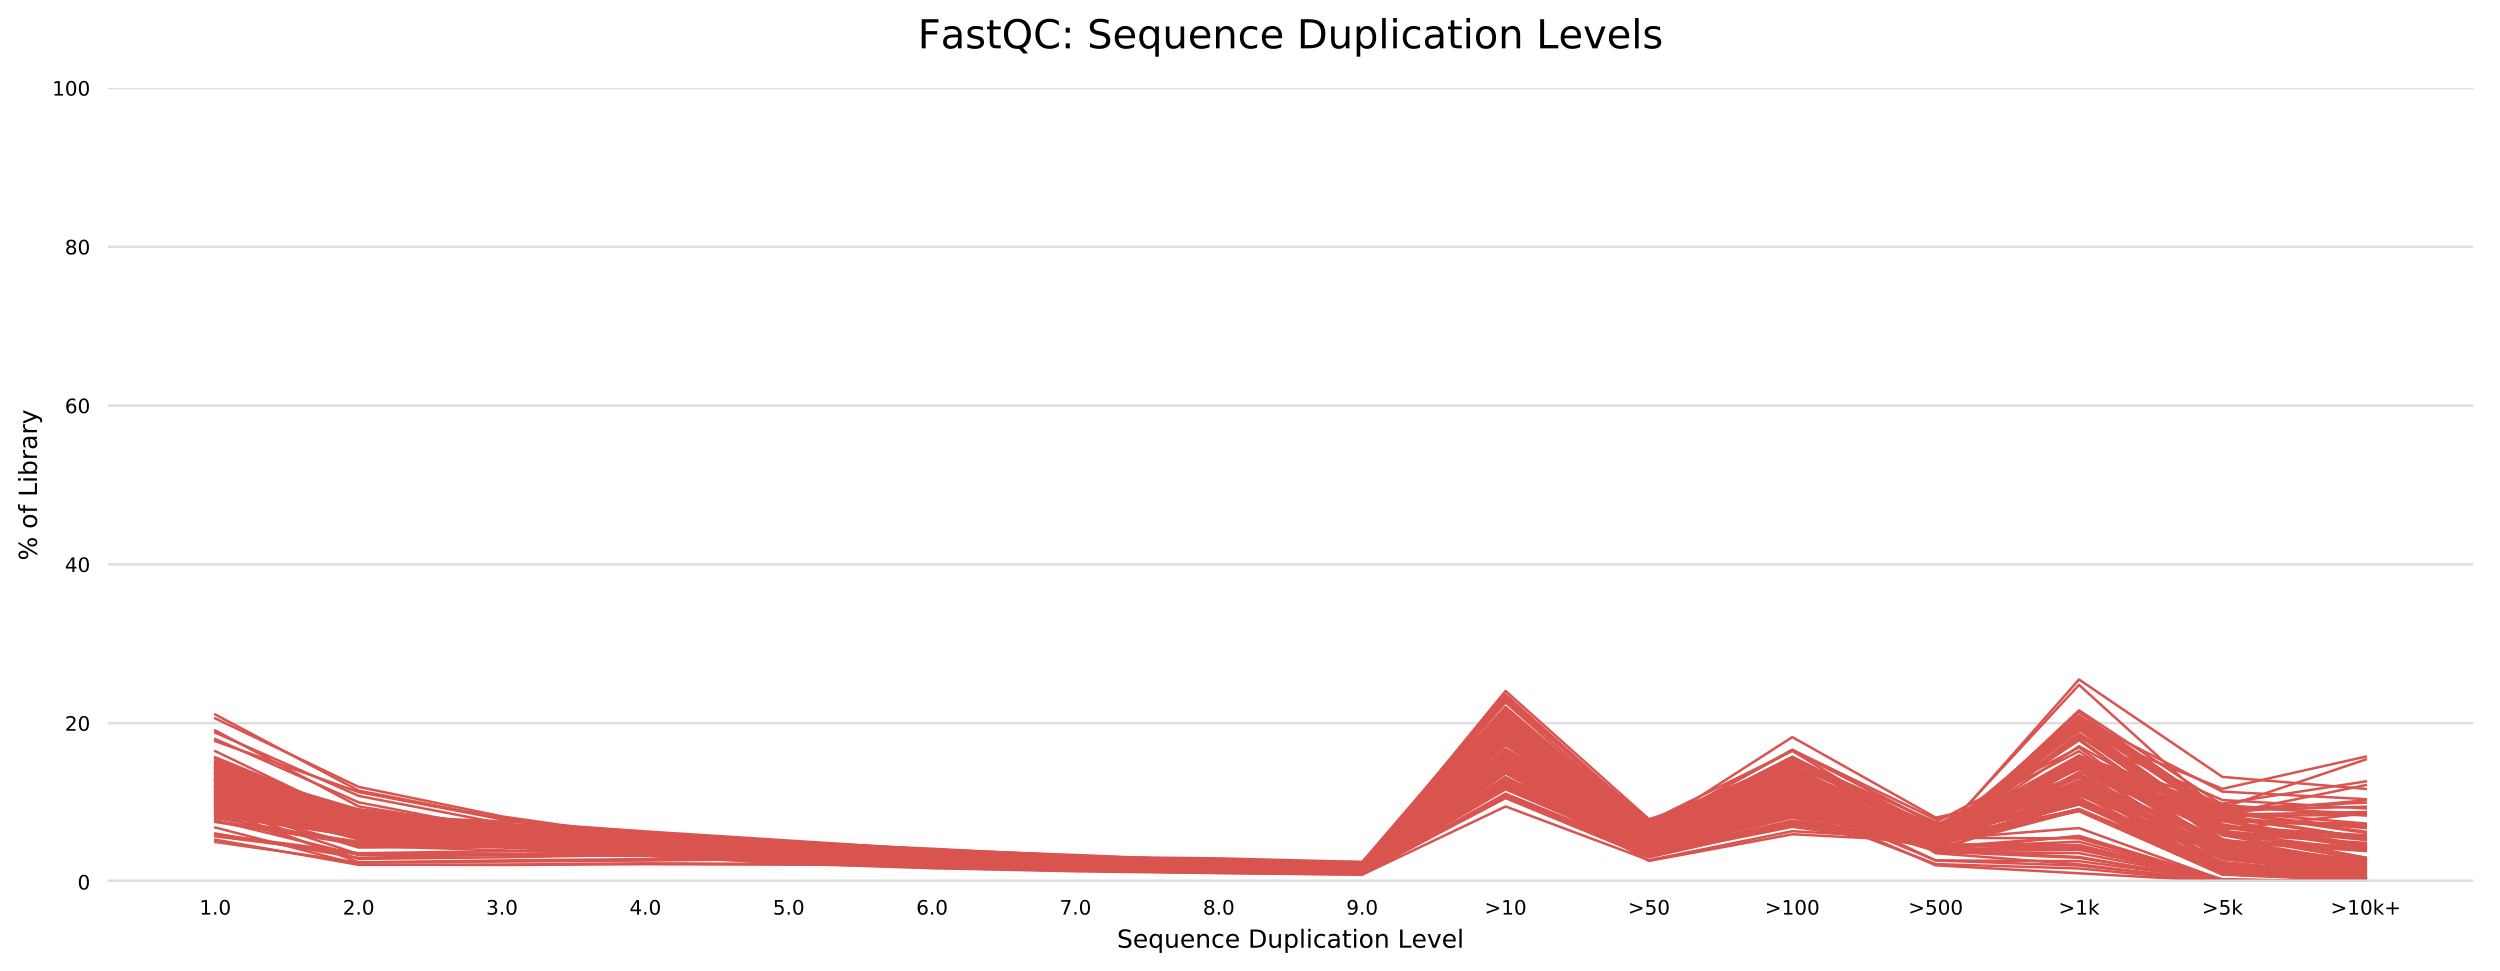 <?xml version="1.0" encoding="utf-8" standalone="no"?>
<!DOCTYPE svg PUBLIC "-//W3C//DTD SVG 1.1//EN"
  "http://www.w3.org/Graphics/SVG/1.1/DTD/svg11.dtd">
<!-- Created with matplotlib (https://matplotlib.org/) -->
<svg height="388.845pt" version="1.1" viewBox="0 0 1001.258 388.845" width="1001.258pt" xmlns="http://www.w3.org/2000/svg" xmlns:xlink="http://www.w3.org/1999/xlink">
 <defs>
  <style type="text/css">
*{stroke-linecap:butt;stroke-linejoin:round;}
  </style>
 </defs>
 <g id="figure_1">
  <g id="patch_1">
   <path d="M 0 388.845 
L 1001.258 388.845 
L 1001.258 0 
L 0 0 
z
" style="fill:#ffffff;"/>
  </g>
  <g id="axes_1">
   <g id="patch_2">
    <path d="M 43.148 353.224 
L 990.558 353.224 
L 990.558 35.256 
L 43.148 35.256 
z
" style="fill:#ffffff;"/>
   </g>
   <g id="matplotlib.axis_1">
    <g id="xtick_1">
     <g id="text_1">
      <!-- 1.0 -->
      <defs>
       <path d="M 12.406 8.297 
L 28.516 8.297 
L 28.516 63.922 
L 10.984 60.406 
L 10.984 69.391 
L 28.422 72.906 
L 38.281 72.906 
L 38.281 8.297 
L 54.391 8.297 
L 54.391 0 
L 12.406 0 
z
" id="DejaVuSans-49"/>
       <path d="M 10.688 12.406 
L 21 12.406 
L 21 0 
L 10.688 0 
z
" id="DejaVuSans-46"/>
       <path d="M 31.781 66.406 
Q 24.172 66.406 20.328 58.906 
Q 16.5 51.422 16.5 36.375 
Q 16.5 21.391 20.328 13.891 
Q 24.172 6.391 31.781 6.391 
Q 39.453 6.391 43.281 13.891 
Q 47.125 21.391 47.125 36.375 
Q 47.125 51.422 43.281 58.906 
Q 39.453 66.406 31.781 66.406 
z
M 31.781 74.219 
Q 44.047 74.219 50.516 64.516 
Q 56.984 54.828 56.984 36.375 
Q 56.984 17.969 50.516 8.266 
Q 44.047 -1.422 31.781 -1.422 
Q 19.531 -1.422 13.062 8.266 
Q 6.594 17.969 6.594 36.375 
Q 6.594 54.828 13.062 64.516 
Q 19.531 74.219 31.781 74.219 
z
" id="DejaVuSans-48"/>
      </defs>
      <g transform="translate(79.851 366.303)scale(0.08 -0.08)">
       <use xlink:href="#DejaVuSans-49"/>
       <use x="63.623" xlink:href="#DejaVuSans-46"/>
       <use x="95.41" xlink:href="#DejaVuSans-48"/>
      </g>
     </g>
    </g>
    <g id="xtick_2">
     <g id="text_2">
      <!-- 2.0 -->
      <defs>
       <path d="M 19.188 8.297 
L 53.609 8.297 
L 53.609 0 
L 7.328 0 
L 7.328 8.297 
Q 12.938 14.109 22.625 23.891 
Q 32.328 33.688 34.812 36.531 
Q 39.547 41.844 41.422 45.531 
Q 43.312 49.219 43.312 52.781 
Q 43.312 58.594 39.234 62.25 
Q 35.156 65.922 28.609 65.922 
Q 23.969 65.922 18.812 64.312 
Q 13.672 62.703 7.812 59.422 
L 7.812 69.391 
Q 13.766 71.781 18.938 73 
Q 24.125 74.219 28.422 74.219 
Q 39.75 74.219 46.484 68.547 
Q 53.219 62.891 53.219 53.422 
Q 53.219 48.922 51.531 44.891 
Q 49.859 40.875 45.406 35.406 
Q 44.188 33.984 37.641 27.219 
Q 31.109 20.453 19.188 8.297 
z
" id="DejaVuSans-50"/>
      </defs>
      <g transform="translate(137.27 366.303)scale(0.08 -0.08)">
       <use xlink:href="#DejaVuSans-50"/>
       <use x="63.623" xlink:href="#DejaVuSans-46"/>
       <use x="95.41" xlink:href="#DejaVuSans-48"/>
      </g>
     </g>
    </g>
    <g id="xtick_3">
     <g id="text_3">
      <!-- 3.0 -->
      <defs>
       <path d="M 40.578 39.312 
Q 47.656 37.797 51.625 33 
Q 55.609 28.219 55.609 21.188 
Q 55.609 10.406 48.188 4.484 
Q 40.766 -1.422 27.094 -1.422 
Q 22.516 -1.422 17.656 -0.516 
Q 12.797 0.391 7.625 2.203 
L 7.625 11.719 
Q 11.719 9.328 16.594 8.109 
Q 21.484 6.891 26.812 6.891 
Q 36.078 6.891 40.938 10.547 
Q 45.797 14.203 45.797 21.188 
Q 45.797 27.641 41.281 31.266 
Q 36.766 34.906 28.719 34.906 
L 20.219 34.906 
L 20.219 43.016 
L 29.109 43.016 
Q 36.375 43.016 40.234 45.922 
Q 44.094 48.828 44.094 54.297 
Q 44.094 59.906 40.109 62.906 
Q 36.141 65.922 28.719 65.922 
Q 24.656 65.922 20.016 65.031 
Q 15.375 64.156 9.812 62.312 
L 9.812 71.094 
Q 15.438 72.656 20.344 73.438 
Q 25.25 74.219 29.594 74.219 
Q 40.828 74.219 47.359 69.109 
Q 53.906 64.016 53.906 55.328 
Q 53.906 49.266 50.438 45.094 
Q 46.969 40.922 40.578 39.312 
z
" id="DejaVuSans-51"/>
      </defs>
      <g transform="translate(194.689 366.303)scale(0.08 -0.08)">
       <use xlink:href="#DejaVuSans-51"/>
       <use x="63.623" xlink:href="#DejaVuSans-46"/>
       <use x="95.41" xlink:href="#DejaVuSans-48"/>
      </g>
     </g>
    </g>
    <g id="xtick_4">
     <g id="text_4">
      <!-- 4.0 -->
      <defs>
       <path d="M 37.797 64.312 
L 12.891 25.391 
L 37.797 25.391 
z
M 35.203 72.906 
L 47.609 72.906 
L 47.609 25.391 
L 58.016 25.391 
L 58.016 17.188 
L 47.609 17.188 
L 47.609 0 
L 37.797 0 
L 37.797 17.188 
L 4.891 17.188 
L 4.891 26.703 
z
" id="DejaVuSans-52"/>
      </defs>
      <g transform="translate(252.107 366.303)scale(0.08 -0.08)">
       <use xlink:href="#DejaVuSans-52"/>
       <use x="63.623" xlink:href="#DejaVuSans-46"/>
       <use x="95.41" xlink:href="#DejaVuSans-48"/>
      </g>
     </g>
    </g>
    <g id="xtick_5">
     <g id="text_5">
      <!-- 5.0 -->
      <defs>
       <path d="M 10.797 72.906 
L 49.516 72.906 
L 49.516 64.594 
L 19.828 64.594 
L 19.828 46.734 
Q 21.969 47.469 24.109 47.828 
Q 26.266 48.188 28.422 48.188 
Q 40.625 48.188 47.75 41.5 
Q 54.891 34.812 54.891 23.391 
Q 54.891 11.625 47.562 5.094 
Q 40.234 -1.422 26.906 -1.422 
Q 22.312 -1.422 17.547 -0.641 
Q 12.797 0.141 7.719 1.703 
L 7.719 11.625 
Q 12.109 9.234 16.797 8.062 
Q 21.484 6.891 26.703 6.891 
Q 35.156 6.891 40.078 11.328 
Q 45.016 15.766 45.016 23.391 
Q 45.016 31 40.078 35.438 
Q 35.156 39.891 26.703 39.891 
Q 22.75 39.891 18.812 39.016 
Q 14.891 38.141 10.797 36.281 
z
" id="DejaVuSans-53"/>
      </defs>
      <g transform="translate(309.526 366.303)scale(0.08 -0.08)">
       <use xlink:href="#DejaVuSans-53"/>
       <use x="63.623" xlink:href="#DejaVuSans-46"/>
       <use x="95.41" xlink:href="#DejaVuSans-48"/>
      </g>
     </g>
    </g>
    <g id="xtick_6">
     <g id="text_6">
      <!-- 6.0 -->
      <defs>
       <path d="M 33.016 40.375 
Q 26.375 40.375 22.484 35.828 
Q 18.609 31.297 18.609 23.391 
Q 18.609 15.531 22.484 10.953 
Q 26.375 6.391 33.016 6.391 
Q 39.656 6.391 43.531 10.953 
Q 47.406 15.531 47.406 23.391 
Q 47.406 31.297 43.531 35.828 
Q 39.656 40.375 33.016 40.375 
z
M 52.594 71.297 
L 52.594 62.312 
Q 48.875 64.062 45.094 64.984 
Q 41.312 65.922 37.594 65.922 
Q 27.828 65.922 22.672 59.328 
Q 17.531 52.734 16.797 39.406 
Q 19.672 43.656 24.016 45.922 
Q 28.375 48.188 33.594 48.188 
Q 44.578 48.188 50.953 41.516 
Q 57.328 34.859 57.328 23.391 
Q 57.328 12.156 50.688 5.359 
Q 44.047 -1.422 33.016 -1.422 
Q 20.359 -1.422 13.672 8.266 
Q 6.984 17.969 6.984 36.375 
Q 6.984 53.656 15.188 63.938 
Q 23.391 74.219 37.203 74.219 
Q 40.922 74.219 44.703 73.484 
Q 48.484 72.75 52.594 71.297 
z
" id="DejaVuSans-54"/>
      </defs>
      <g transform="translate(366.945 366.303)scale(0.08 -0.08)">
       <use xlink:href="#DejaVuSans-54"/>
       <use x="63.623" xlink:href="#DejaVuSans-46"/>
       <use x="95.41" xlink:href="#DejaVuSans-48"/>
      </g>
     </g>
    </g>
    <g id="xtick_7">
     <g id="text_7">
      <!-- 7.0 -->
      <defs>
       <path d="M 8.203 72.906 
L 55.078 72.906 
L 55.078 68.703 
L 28.609 0 
L 18.312 0 
L 43.219 64.594 
L 8.203 64.594 
z
" id="DejaVuSans-55"/>
      </defs>
      <g transform="translate(424.364 366.303)scale(0.08 -0.08)">
       <use xlink:href="#DejaVuSans-55"/>
       <use x="63.623" xlink:href="#DejaVuSans-46"/>
       <use x="95.41" xlink:href="#DejaVuSans-48"/>
      </g>
     </g>
    </g>
    <g id="xtick_8">
     <g id="text_8">
      <!-- 8.0 -->
      <defs>
       <path d="M 31.781 34.625 
Q 24.75 34.625 20.719 30.859 
Q 16.703 27.094 16.703 20.516 
Q 16.703 13.922 20.719 10.156 
Q 24.75 6.391 31.781 6.391 
Q 38.812 6.391 42.859 10.172 
Q 46.922 13.969 46.922 20.516 
Q 46.922 27.094 42.891 30.859 
Q 38.875 34.625 31.781 34.625 
z
M 21.922 38.812 
Q 15.578 40.375 12.031 44.719 
Q 8.5 49.078 8.5 55.328 
Q 8.5 64.062 14.719 69.141 
Q 20.953 74.219 31.781 74.219 
Q 42.672 74.219 48.875 69.141 
Q 55.078 64.062 55.078 55.328 
Q 55.078 49.078 51.531 44.719 
Q 48 40.375 41.703 38.812 
Q 48.828 37.156 52.797 32.312 
Q 56.781 27.484 56.781 20.516 
Q 56.781 9.906 50.312 4.234 
Q 43.844 -1.422 31.781 -1.422 
Q 19.734 -1.422 13.25 4.234 
Q 6.781 9.906 6.781 20.516 
Q 6.781 27.484 10.781 32.312 
Q 14.797 37.156 21.922 38.812 
z
M 18.312 54.391 
Q 18.312 48.734 21.844 45.562 
Q 25.391 42.391 31.781 42.391 
Q 38.141 42.391 41.719 45.562 
Q 45.312 48.734 45.312 54.391 
Q 45.312 60.062 41.719 63.234 
Q 38.141 66.406 31.781 66.406 
Q 25.391 66.406 21.844 63.234 
Q 18.312 60.062 18.312 54.391 
z
" id="DejaVuSans-56"/>
      </defs>
      <g transform="translate(481.782 366.303)scale(0.08 -0.08)">
       <use xlink:href="#DejaVuSans-56"/>
       <use x="63.623" xlink:href="#DejaVuSans-46"/>
       <use x="95.41" xlink:href="#DejaVuSans-48"/>
      </g>
     </g>
    </g>
    <g id="xtick_9">
     <g id="text_9">
      <!-- 9.0 -->
      <defs>
       <path d="M 10.984 1.516 
L 10.984 10.5 
Q 14.703 8.734 18.5 7.812 
Q 22.312 6.891 25.984 6.891 
Q 35.75 6.891 40.891 13.453 
Q 46.047 20.016 46.781 33.406 
Q 43.953 29.203 39.594 26.953 
Q 35.25 24.703 29.984 24.703 
Q 19.047 24.703 12.672 31.312 
Q 6.297 37.938 6.297 49.422 
Q 6.297 60.641 12.938 67.422 
Q 19.578 74.219 30.609 74.219 
Q 43.266 74.219 49.922 64.516 
Q 56.594 54.828 56.594 36.375 
Q 56.594 19.141 48.406 8.859 
Q 40.234 -1.422 26.422 -1.422 
Q 22.703 -1.422 18.891 -0.688 
Q 15.094 0.047 10.984 1.516 
z
M 30.609 32.422 
Q 37.25 32.422 41.125 36.953 
Q 45.016 41.5 45.016 49.422 
Q 45.016 57.281 41.125 61.844 
Q 37.25 66.406 30.609 66.406 
Q 23.969 66.406 20.094 61.844 
Q 16.219 57.281 16.219 49.422 
Q 16.219 41.5 20.094 36.953 
Q 23.969 32.422 30.609 32.422 
z
" id="DejaVuSans-57"/>
      </defs>
      <g transform="translate(539.201 366.303)scale(0.08 -0.08)">
       <use xlink:href="#DejaVuSans-57"/>
       <use x="63.623" xlink:href="#DejaVuSans-46"/>
       <use x="95.41" xlink:href="#DejaVuSans-48"/>
      </g>
     </g>
    </g>
    <g id="xtick_10">
     <g id="text_10">
      <!-- &gt;10 -->
      <defs>
       <path d="M 10.594 49.219 
L 10.594 58.109 
L 73.188 35.406 
L 73.188 27.297 
L 10.594 4.594 
L 10.594 13.484 
L 60.891 31.297 
z
" id="DejaVuSans-62"/>
      </defs>
      <g transform="translate(594.539 366.303)scale(0.08 -0.08)">
       <use xlink:href="#DejaVuSans-62"/>
       <use x="83.789" xlink:href="#DejaVuSans-49"/>
       <use x="147.412" xlink:href="#DejaVuSans-48"/>
      </g>
     </g>
    </g>
    <g id="xtick_11">
     <g id="text_11">
      <!-- &gt;50 -->
      <g transform="translate(651.958 366.303)scale(0.08 -0.08)">
       <use xlink:href="#DejaVuSans-62"/>
       <use x="83.789" xlink:href="#DejaVuSans-53"/>
       <use x="147.412" xlink:href="#DejaVuSans-48"/>
      </g>
     </g>
    </g>
    <g id="xtick_12">
     <g id="text_12">
      <!-- &gt;100 -->
      <g transform="translate(706.832 366.303)scale(0.08 -0.08)">
       <use xlink:href="#DejaVuSans-62"/>
       <use x="83.789" xlink:href="#DejaVuSans-49"/>
       <use x="147.412" xlink:href="#DejaVuSans-48"/>
       <use x="211.035" xlink:href="#DejaVuSans-48"/>
      </g>
     </g>
    </g>
    <g id="xtick_13">
     <g id="text_13">
      <!-- &gt;500 -->
      <g transform="translate(764.251 366.303)scale(0.08 -0.08)">
       <use xlink:href="#DejaVuSans-62"/>
       <use x="83.789" xlink:href="#DejaVuSans-53"/>
       <use x="147.412" xlink:href="#DejaVuSans-48"/>
       <use x="211.035" xlink:href="#DejaVuSans-48"/>
      </g>
     </g>
    </g>
    <g id="xtick_14">
     <g id="text_14">
      <!-- &gt;1k -->
      <defs>
       <path d="M 9.078 75.984 
L 18.109 75.984 
L 18.109 31.109 
L 44.922 54.688 
L 56.391 54.688 
L 27.391 29.109 
L 57.625 0 
L 45.906 0 
L 18.109 26.703 
L 18.109 0 
L 9.078 0 
z
" id="DejaVuSans-107"/>
      </defs>
      <g transform="translate(824.443 366.303)scale(0.08 -0.08)">
       <use xlink:href="#DejaVuSans-62"/>
       <use x="83.789" xlink:href="#DejaVuSans-49"/>
       <use x="147.412" xlink:href="#DejaVuSans-107"/>
      </g>
     </g>
    </g>
    <g id="xtick_15">
     <g id="text_15">
      <!-- &gt;5k -->
      <g transform="translate(881.862 366.303)scale(0.08 -0.08)">
       <use xlink:href="#DejaVuSans-62"/>
       <use x="83.789" xlink:href="#DejaVuSans-53"/>
       <use x="147.412" xlink:href="#DejaVuSans-107"/>
      </g>
     </g>
    </g>
    <g id="xtick_16">
     <g id="text_16">
      <!-- &gt;10k+ -->
      <defs>
       <path d="M 46 62.703 
L 46 35.5 
L 73.188 35.5 
L 73.188 27.203 
L 46 27.203 
L 46 0 
L 37.797 0 
L 37.797 27.203 
L 10.594 27.203 
L 10.594 35.5 
L 37.797 35.5 
L 37.797 62.703 
z
" id="DejaVuSans-43"/>
      </defs>
      <g transform="translate(933.384 366.303)scale(0.08 -0.08)">
       <use xlink:href="#DejaVuSans-62"/>
       <use x="83.789" xlink:href="#DejaVuSans-49"/>
       <use x="147.412" xlink:href="#DejaVuSans-48"/>
       <use x="211.035" xlink:href="#DejaVuSans-107"/>
       <use x="268.945" xlink:href="#DejaVuSans-43"/>
      </g>
     </g>
    </g>
    <g id="text_17">
     <!-- Sequence Duplication Level -->
     <defs>
      <path d="M 53.516 70.516 
L 53.516 60.891 
Q 47.906 63.578 42.922 64.891 
Q 37.938 66.219 33.297 66.219 
Q 25.25 66.219 20.875 63.094 
Q 16.5 59.969 16.5 54.203 
Q 16.5 49.359 19.406 46.891 
Q 22.312 44.438 30.422 42.922 
L 36.375 41.703 
Q 47.406 39.594 52.656 34.297 
Q 57.906 29 57.906 20.125 
Q 57.906 9.516 50.797 4.047 
Q 43.703 -1.422 29.984 -1.422 
Q 24.812 -1.422 18.969 -0.25 
Q 13.141 0.922 6.891 3.219 
L 6.891 13.375 
Q 12.891 10.016 18.656 8.297 
Q 24.422 6.594 29.984 6.594 
Q 38.422 6.594 43.016 9.906 
Q 47.609 13.234 47.609 19.391 
Q 47.609 24.75 44.312 27.781 
Q 41.016 30.812 33.5 32.328 
L 27.484 33.5 
Q 16.453 35.688 11.516 40.375 
Q 6.594 45.062 6.594 53.422 
Q 6.594 63.094 13.406 68.656 
Q 20.219 74.219 32.172 74.219 
Q 37.312 74.219 42.625 73.281 
Q 47.953 72.359 53.516 70.516 
z
" id="DejaVuSans-83"/>
      <path d="M 56.203 29.594 
L 56.203 25.203 
L 14.891 25.203 
Q 15.484 15.922 20.484 11.062 
Q 25.484 6.203 34.422 6.203 
Q 39.594 6.203 44.453 7.469 
Q 49.312 8.734 54.109 11.281 
L 54.109 2.781 
Q 49.266 0.734 44.188 -0.344 
Q 39.109 -1.422 33.891 -1.422 
Q 20.797 -1.422 13.156 6.188 
Q 5.516 13.812 5.516 26.812 
Q 5.516 40.234 12.766 48.109 
Q 20.016 56 32.328 56 
Q 43.359 56 49.781 48.891 
Q 56.203 41.797 56.203 29.594 
z
M 47.219 32.234 
Q 47.125 39.594 43.094 43.984 
Q 39.062 48.391 32.422 48.391 
Q 24.906 48.391 20.391 44.141 
Q 15.875 39.891 15.188 32.172 
z
" id="DejaVuSans-101"/>
      <path d="M 14.797 27.297 
Q 14.797 17.391 18.875 11.75 
Q 22.953 6.109 30.078 6.109 
Q 37.203 6.109 41.297 11.75 
Q 45.406 17.391 45.406 27.297 
Q 45.406 37.203 41.297 42.844 
Q 37.203 48.484 30.078 48.484 
Q 22.953 48.484 18.875 42.844 
Q 14.797 37.203 14.797 27.297 
z
M 45.406 8.203 
Q 42.578 3.328 38.25 0.953 
Q 33.938 -1.422 27.875 -1.422 
Q 17.969 -1.422 11.734 6.484 
Q 5.516 14.406 5.516 27.297 
Q 5.516 40.188 11.734 48.094 
Q 17.969 56 27.875 56 
Q 33.938 56 38.25 53.625 
Q 42.578 51.266 45.406 46.391 
L 45.406 54.688 
L 54.391 54.688 
L 54.391 -20.797 
L 45.406 -20.797 
z
" id="DejaVuSans-113"/>
      <path d="M 8.5 21.578 
L 8.5 54.688 
L 17.484 54.688 
L 17.484 21.922 
Q 17.484 14.156 20.5 10.266 
Q 23.531 6.391 29.594 6.391 
Q 36.859 6.391 41.078 11.031 
Q 45.312 15.672 45.312 23.688 
L 45.312 54.688 
L 54.297 54.688 
L 54.297 0 
L 45.312 0 
L 45.312 8.406 
Q 42.047 3.422 37.719 1 
Q 33.406 -1.422 27.688 -1.422 
Q 18.266 -1.422 13.375 4.438 
Q 8.5 10.297 8.5 21.578 
z
M 31.109 56 
z
" id="DejaVuSans-117"/>
      <path d="M 54.891 33.016 
L 54.891 0 
L 45.906 0 
L 45.906 32.719 
Q 45.906 40.484 42.875 44.328 
Q 39.844 48.188 33.797 48.188 
Q 26.516 48.188 22.312 43.547 
Q 18.109 38.922 18.109 30.906 
L 18.109 0 
L 9.078 0 
L 9.078 54.688 
L 18.109 54.688 
L 18.109 46.188 
Q 21.344 51.125 25.703 53.562 
Q 30.078 56 35.797 56 
Q 45.219 56 50.047 50.172 
Q 54.891 44.344 54.891 33.016 
z
" id="DejaVuSans-110"/>
      <path d="M 48.781 52.594 
L 48.781 44.188 
Q 44.969 46.297 41.141 47.344 
Q 37.312 48.391 33.406 48.391 
Q 24.656 48.391 19.812 42.844 
Q 14.984 37.312 14.984 27.297 
Q 14.984 17.281 19.812 11.734 
Q 24.656 6.203 33.406 6.203 
Q 37.312 6.203 41.141 7.25 
Q 44.969 8.297 48.781 10.406 
L 48.781 2.094 
Q 45.016 0.344 40.984 -0.531 
Q 36.969 -1.422 32.422 -1.422 
Q 20.062 -1.422 12.781 6.344 
Q 5.516 14.109 5.516 27.297 
Q 5.516 40.672 12.859 48.328 
Q 20.219 56 33.016 56 
Q 37.156 56 41.109 55.141 
Q 45.062 54.297 48.781 52.594 
z
" id="DejaVuSans-99"/>
      <path id="DejaVuSans-32"/>
      <path d="M 19.672 64.797 
L 19.672 8.109 
L 31.594 8.109 
Q 46.688 8.109 53.688 14.938 
Q 60.688 21.781 60.688 36.531 
Q 60.688 51.172 53.688 57.984 
Q 46.688 64.797 31.594 64.797 
z
M 9.812 72.906 
L 30.078 72.906 
Q 51.266 72.906 61.172 64.094 
Q 71.094 55.281 71.094 36.531 
Q 71.094 17.672 61.125 8.828 
Q 51.172 0 30.078 0 
L 9.812 0 
z
" id="DejaVuSans-68"/>
      <path d="M 18.109 8.203 
L 18.109 -20.797 
L 9.078 -20.797 
L 9.078 54.688 
L 18.109 54.688 
L 18.109 46.391 
Q 20.953 51.266 25.266 53.625 
Q 29.594 56 35.594 56 
Q 45.562 56 51.781 48.094 
Q 58.016 40.188 58.016 27.297 
Q 58.016 14.406 51.781 6.484 
Q 45.562 -1.422 35.594 -1.422 
Q 29.594 -1.422 25.266 0.953 
Q 20.953 3.328 18.109 8.203 
z
M 48.688 27.297 
Q 48.688 37.203 44.609 42.844 
Q 40.531 48.484 33.406 48.484 
Q 26.266 48.484 22.188 42.844 
Q 18.109 37.203 18.109 27.297 
Q 18.109 17.391 22.188 11.75 
Q 26.266 6.109 33.406 6.109 
Q 40.531 6.109 44.609 11.75 
Q 48.688 17.391 48.688 27.297 
z
" id="DejaVuSans-112"/>
      <path d="M 9.422 75.984 
L 18.406 75.984 
L 18.406 0 
L 9.422 0 
z
" id="DejaVuSans-108"/>
      <path d="M 9.422 54.688 
L 18.406 54.688 
L 18.406 0 
L 9.422 0 
z
M 9.422 75.984 
L 18.406 75.984 
L 18.406 64.594 
L 9.422 64.594 
z
" id="DejaVuSans-105"/>
      <path d="M 34.281 27.484 
Q 23.391 27.484 19.188 25 
Q 14.984 22.516 14.984 16.5 
Q 14.984 11.719 18.141 8.906 
Q 21.297 6.109 26.703 6.109 
Q 34.188 6.109 38.703 11.406 
Q 43.219 16.703 43.219 25.484 
L 43.219 27.484 
z
M 52.203 31.203 
L 52.203 0 
L 43.219 0 
L 43.219 8.297 
Q 40.141 3.328 35.547 0.953 
Q 30.953 -1.422 24.312 -1.422 
Q 15.922 -1.422 10.953 3.297 
Q 6 8.016 6 15.922 
Q 6 25.141 12.172 29.828 
Q 18.359 34.516 30.609 34.516 
L 43.219 34.516 
L 43.219 35.406 
Q 43.219 41.609 39.141 45 
Q 35.062 48.391 27.688 48.391 
Q 23 48.391 18.547 47.266 
Q 14.109 46.141 10.016 43.891 
L 10.016 52.203 
Q 14.938 54.109 19.578 55.047 
Q 24.219 56 28.609 56 
Q 40.484 56 46.344 49.844 
Q 52.203 43.703 52.203 31.203 
z
" id="DejaVuSans-97"/>
      <path d="M 18.312 70.219 
L 18.312 54.688 
L 36.812 54.688 
L 36.812 47.703 
L 18.312 47.703 
L 18.312 18.016 
Q 18.312 11.328 20.141 9.422 
Q 21.969 7.516 27.594 7.516 
L 36.812 7.516 
L 36.812 0 
L 27.594 0 
Q 17.188 0 13.234 3.875 
Q 9.281 7.766 9.281 18.016 
L 9.281 47.703 
L 2.688 47.703 
L 2.688 54.688 
L 9.281 54.688 
L 9.281 70.219 
z
" id="DejaVuSans-116"/>
      <path d="M 30.609 48.391 
Q 23.391 48.391 19.188 42.75 
Q 14.984 37.109 14.984 27.297 
Q 14.984 17.484 19.156 11.844 
Q 23.344 6.203 30.609 6.203 
Q 37.797 6.203 41.984 11.859 
Q 46.188 17.531 46.188 27.297 
Q 46.188 37.016 41.984 42.703 
Q 37.797 48.391 30.609 48.391 
z
M 30.609 56 
Q 42.328 56 49.016 48.375 
Q 55.719 40.766 55.719 27.297 
Q 55.719 13.875 49.016 6.219 
Q 42.328 -1.422 30.609 -1.422 
Q 18.844 -1.422 12.172 6.219 
Q 5.516 13.875 5.516 27.297 
Q 5.516 40.766 12.172 48.375 
Q 18.844 56 30.609 56 
z
" id="DejaVuSans-111"/>
      <path d="M 9.812 72.906 
L 19.672 72.906 
L 19.672 8.297 
L 55.172 8.297 
L 55.172 0 
L 9.812 0 
z
" id="DejaVuSans-76"/>
      <path d="M 2.984 54.688 
L 12.5 54.688 
L 29.594 8.797 
L 46.688 54.688 
L 56.203 54.688 
L 35.688 0 
L 23.484 0 
z
" id="DejaVuSans-118"/>
     </defs>
     <g transform="translate(447.362 379.565)scale(0.1 -0.1)">
      <use xlink:href="#DejaVuSans-83"/>
      <use x="63.477" xlink:href="#DejaVuSans-101"/>
      <use x="125" xlink:href="#DejaVuSans-113"/>
      <use x="188.477" xlink:href="#DejaVuSans-117"/>
      <use x="251.855" xlink:href="#DejaVuSans-101"/>
      <use x="313.379" xlink:href="#DejaVuSans-110"/>
      <use x="376.758" xlink:href="#DejaVuSans-99"/>
      <use x="431.738" xlink:href="#DejaVuSans-101"/>
      <use x="493.262" xlink:href="#DejaVuSans-32"/>
      <use x="525.049" xlink:href="#DejaVuSans-68"/>
      <use x="602.051" xlink:href="#DejaVuSans-117"/>
      <use x="665.43" xlink:href="#DejaVuSans-112"/>
      <use x="728.906" xlink:href="#DejaVuSans-108"/>
      <use x="756.689" xlink:href="#DejaVuSans-105"/>
      <use x="784.473" xlink:href="#DejaVuSans-99"/>
      <use x="839.453" xlink:href="#DejaVuSans-97"/>
      <use x="900.732" xlink:href="#DejaVuSans-116"/>
      <use x="939.941" xlink:href="#DejaVuSans-105"/>
      <use x="967.725" xlink:href="#DejaVuSans-111"/>
      <use x="1028.906" xlink:href="#DejaVuSans-110"/>
      <use x="1092.285" xlink:href="#DejaVuSans-32"/>
      <use x="1124.072" xlink:href="#DejaVuSans-76"/>
      <use x="1179.77" xlink:href="#DejaVuSans-101"/>
      <use x="1241.293" xlink:href="#DejaVuSans-118"/>
      <use x="1300.473" xlink:href="#DejaVuSans-101"/>
      <use x="1361.996" xlink:href="#DejaVuSans-108"/>
     </g>
    </g>
   </g>
   <g id="matplotlib.axis_2">
    <g id="ytick_1">
     <g id="line2d_1">
      <path clip-path="url(#p925900c39c)" d="M 43.148 353.224 
L 990.558 353.224 
" style="fill:none;stroke:#dedede;stroke-linecap:square;"/>
     </g>
     <g id="text_18">
      <!-- 0 -->
      <g transform="translate(31.058 356.263)scale(0.08 -0.08)">
       <use xlink:href="#DejaVuSans-48"/>
      </g>
     </g>
    </g>
    <g id="ytick_2">
     <g id="line2d_2">
      <path clip-path="url(#p925900c39c)" d="M 43.148 289.63 
L 990.558 289.63 
" style="fill:none;stroke:#dedede;stroke-linecap:square;"/>
     </g>
     <g id="text_19">
      <!-- 20 -->
      <g transform="translate(25.968 292.67)scale(0.08 -0.08)">
       <use xlink:href="#DejaVuSans-50"/>
       <use x="63.623" xlink:href="#DejaVuSans-48"/>
      </g>
     </g>
    </g>
    <g id="ytick_3">
     <g id="line2d_3">
      <path clip-path="url(#p925900c39c)" d="M 43.148 226.037 
L 990.558 226.037 
" style="fill:none;stroke:#dedede;stroke-linecap:square;"/>
     </g>
     <g id="text_20">
      <!-- 40 -->
      <g transform="translate(25.968 229.076)scale(0.08 -0.08)">
       <use xlink:href="#DejaVuSans-52"/>
       <use x="63.623" xlink:href="#DejaVuSans-48"/>
      </g>
     </g>
    </g>
    <g id="ytick_4">
     <g id="line2d_4">
      <path clip-path="url(#p925900c39c)" d="M 43.148 162.443 
L 990.558 162.443 
" style="fill:none;stroke:#dedede;stroke-linecap:square;"/>
     </g>
     <g id="text_21">
      <!-- 60 -->
      <g transform="translate(25.968 165.482)scale(0.08 -0.08)">
       <use xlink:href="#DejaVuSans-54"/>
       <use x="63.623" xlink:href="#DejaVuSans-48"/>
      </g>
     </g>
    </g>
    <g id="ytick_5">
     <g id="line2d_5">
      <path clip-path="url(#p925900c39c)" d="M 43.148 98.85 
L 990.558 98.85 
" style="fill:none;stroke:#dedede;stroke-linecap:square;"/>
     </g>
     <g id="text_22">
      <!-- 80 -->
      <g transform="translate(25.968 101.889)scale(0.08 -0.08)">
       <use xlink:href="#DejaVuSans-56"/>
       <use x="63.623" xlink:href="#DejaVuSans-48"/>
      </g>
     </g>
    </g>
    <g id="ytick_6">
     <g id="line2d_6">
      <path clip-path="url(#p925900c39c)" d="M 43.148 35.256 
L 990.558 35.256 
" style="fill:none;stroke:#dedede;stroke-linecap:square;"/>
     </g>
     <g id="text_23">
      <!-- 100 -->
      <g transform="translate(20.878 38.295)scale(0.08 -0.08)">
       <use xlink:href="#DejaVuSans-49"/>
       <use x="63.623" xlink:href="#DejaVuSans-48"/>
       <use x="127.246" xlink:href="#DejaVuSans-48"/>
      </g>
     </g>
    </g>
    <g id="text_24">
     <!-- % of Library -->
     <defs>
      <path d="M 72.703 32.078 
Q 68.453 32.078 66.031 28.469 
Q 63.625 24.859 63.625 18.406 
Q 63.625 12.062 66.031 8.422 
Q 68.453 4.781 72.703 4.781 
Q 76.859 4.781 79.266 8.422 
Q 81.688 12.062 81.688 18.406 
Q 81.688 24.812 79.266 28.438 
Q 76.859 32.078 72.703 32.078 
z
M 72.703 38.281 
Q 80.422 38.281 84.953 32.906 
Q 89.5 27.547 89.5 18.406 
Q 89.5 9.281 84.938 3.922 
Q 80.375 -1.422 72.703 -1.422 
Q 64.891 -1.422 60.344 3.922 
Q 55.812 9.281 55.812 18.406 
Q 55.812 27.594 60.375 32.938 
Q 64.938 38.281 72.703 38.281 
z
M 22.312 68.016 
Q 18.109 68.016 15.688 64.375 
Q 13.281 60.75 13.281 54.391 
Q 13.281 47.953 15.672 44.328 
Q 18.062 40.719 22.312 40.719 
Q 26.562 40.719 28.969 44.328 
Q 31.391 47.953 31.391 54.391 
Q 31.391 60.688 28.953 64.344 
Q 26.516 68.016 22.312 68.016 
z
M 66.406 74.219 
L 74.219 74.219 
L 28.609 -1.422 
L 20.797 -1.422 
z
M 22.312 74.219 
Q 30.031 74.219 34.609 68.875 
Q 39.203 63.531 39.203 54.391 
Q 39.203 45.172 34.641 39.844 
Q 30.078 34.516 22.312 34.516 
Q 14.547 34.516 10.031 39.859 
Q 5.516 45.219 5.516 54.391 
Q 5.516 63.484 10.047 68.844 
Q 14.594 74.219 22.312 74.219 
z
" id="DejaVuSans-37"/>
      <path d="M 37.109 75.984 
L 37.109 68.5 
L 28.516 68.5 
Q 23.688 68.5 21.797 66.547 
Q 19.922 64.594 19.922 59.516 
L 19.922 54.688 
L 34.719 54.688 
L 34.719 47.703 
L 19.922 47.703 
L 19.922 0 
L 10.891 0 
L 10.891 47.703 
L 2.297 47.703 
L 2.297 54.688 
L 10.891 54.688 
L 10.891 58.5 
Q 10.891 67.625 15.141 71.797 
Q 19.391 75.984 28.609 75.984 
z
" id="DejaVuSans-102"/>
      <path d="M 48.688 27.297 
Q 48.688 37.203 44.609 42.844 
Q 40.531 48.484 33.406 48.484 
Q 26.266 48.484 22.188 42.844 
Q 18.109 37.203 18.109 27.297 
Q 18.109 17.391 22.188 11.75 
Q 26.266 6.109 33.406 6.109 
Q 40.531 6.109 44.609 11.75 
Q 48.688 17.391 48.688 27.297 
z
M 18.109 46.391 
Q 20.953 51.266 25.266 53.625 
Q 29.594 56 35.594 56 
Q 45.562 56 51.781 48.094 
Q 58.016 40.188 58.016 27.297 
Q 58.016 14.406 51.781 6.484 
Q 45.562 -1.422 35.594 -1.422 
Q 29.594 -1.422 25.266 0.953 
Q 20.953 3.328 18.109 8.203 
L 18.109 0 
L 9.078 0 
L 9.078 75.984 
L 18.109 75.984 
z
" id="DejaVuSans-98"/>
      <path d="M 41.109 46.297 
Q 39.594 47.172 37.812 47.578 
Q 36.031 48 33.891 48 
Q 26.266 48 22.188 43.047 
Q 18.109 38.094 18.109 28.812 
L 18.109 0 
L 9.078 0 
L 9.078 54.688 
L 18.109 54.688 
L 18.109 46.188 
Q 20.953 51.172 25.484 53.578 
Q 30.031 56 36.531 56 
Q 37.453 56 38.578 55.875 
Q 39.703 55.766 41.062 55.516 
z
" id="DejaVuSans-114"/>
      <path d="M 32.172 -5.078 
Q 28.375 -14.844 24.75 -17.812 
Q 21.141 -20.797 15.094 -20.797 
L 7.906 -20.797 
L 7.906 -13.281 
L 13.188 -13.281 
Q 16.891 -13.281 18.938 -11.516 
Q 21 -9.766 23.484 -3.219 
L 25.094 0.875 
L 2.984 54.688 
L 12.5 54.688 
L 29.594 11.922 
L 46.688 54.688 
L 56.203 54.688 
z
" id="DejaVuSans-121"/>
     </defs>
     <g transform="translate(14.798 224.472)rotate(-90)scale(0.1 -0.1)">
      <use xlink:href="#DejaVuSans-37"/>
      <use x="95.02" xlink:href="#DejaVuSans-32"/>
      <use x="126.807" xlink:href="#DejaVuSans-111"/>
      <use x="187.988" xlink:href="#DejaVuSans-102"/>
      <use x="223.193" xlink:href="#DejaVuSans-32"/>
      <use x="254.98" xlink:href="#DejaVuSans-76"/>
      <use x="310.693" xlink:href="#DejaVuSans-105"/>
      <use x="338.477" xlink:href="#DejaVuSans-98"/>
      <use x="401.953" xlink:href="#DejaVuSans-114"/>
      <use x="443.066" xlink:href="#DejaVuSans-97"/>
      <use x="504.346" xlink:href="#DejaVuSans-114"/>
      <use x="545.459" xlink:href="#DejaVuSans-121"/>
     </g>
    </g>
   </g>
   <g id="line2d_7">
    <path clip-path="url(#p925900c39c)" d="M 86.212 320.918 
L 143.631 329.738 
L 201.05 330.752 
L 258.469 333.249 
L 315.887 336.988 
L 373.306 340.177 
L 430.725 342.693 
L 488.144 344.704 
L 545.563 345.807 
L 602.981 281.038 
L 660.4 332.028 
L 717.819 313.429 
L 775.238 339.424 
L 832.656 337.101 
L 890.075 352.479 
L 947.494 353.09 
" style="fill:none;stroke:#d9534f;stroke-linecap:square;"/>
   </g>
   <g id="line2d_8">
    <path clip-path="url(#p925900c39c)" d="M 86.212 314.85 
L 143.631 331.549 
L 201.05 332.742 
L 258.469 335.109 
L 315.887 338.037 
L 373.306 340.656 
L 430.725 342.955 
L 488.144 344.805 
L 545.563 346.085 
L 602.981 281.326 
L 660.4 331.554 
L 717.819 310.21 
L 775.238 338.793 
L 832.656 339.555 
L 890.075 352.434 
L 947.494 352.953 
" style="fill:none;stroke:#d9534f;stroke-linecap:square;"/>
   </g>
   <g id="line2d_9">
    <path clip-path="url(#p925900c39c)" d="M 86.212 322.692 
L 143.631 330.843 
L 201.05 331.807 
L 258.469 334.304 
L 315.887 337.643 
L 373.306 340.71 
L 430.725 343.264 
L 488.144 345.148 
L 545.563 346.786 
L 602.981 286.877 
L 660.4 334.314 
L 717.819 316.699 
L 775.238 338.308 
L 832.656 323.984 
L 890.075 347.977 
L 947.494 352.26 
" style="fill:none;stroke:#d9534f;stroke-linecap:square;"/>
   </g>
   <g id="line2d_10">
    <path clip-path="url(#p925900c39c)" d="M 86.212 312.085 
L 143.631 332.951 
L 201.05 333.383 
L 258.469 336.13 
L 315.887 338.655 
L 373.306 341.414 
L 430.725 343.705 
L 488.144 345.344 
L 545.563 346.922 
L 602.981 289.011 
L 660.4 335.498 
L 717.819 315.82 
L 775.238 335.954 
L 832.656 324.22 
L 890.075 350.1 
L 947.494 352.422 
" style="fill:none;stroke:#d9534f;stroke-linecap:square;"/>
   </g>
   <g id="line2d_11">
    <path clip-path="url(#p925900c39c)" d="M 86.212 308.577 
L 143.631 324.309 
L 201.05 332.548 
L 258.469 338.256 
L 315.887 342.095 
L 373.306 344.854 
L 430.725 346.381 
L 488.144 347.758 
L 545.563 348.451 
L 602.981 302.826 
L 660.4 338.447 
L 717.819 323.525 
L 775.238 339.308 
L 832.656 312.913 
L 890.075 338.297 
L 947.494 345.07 
" style="fill:none;stroke:#d9534f;stroke-linecap:square;"/>
   </g>
   <g id="line2d_12">
    <path clip-path="url(#p925900c39c)" d="M 86.212 306.52 
L 143.631 325.612 
L 201.05 332.793 
L 258.469 338.033 
L 315.887 342.011 
L 373.306 344.598 
L 430.725 346.583 
L 488.144 347.876 
L 545.563 348.69 
L 602.981 305.048 
L 660.4 340.318 
L 717.819 324.838 
L 775.238 336.721 
L 832.656 305.298 
L 890.075 340.524 
L 947.494 348.151 
" style="fill:none;stroke:#d9534f;stroke-linecap:square;"/>
   </g>
   <g id="line2d_13">
    <path clip-path="url(#p925900c39c)" d="M 86.212 317.787 
L 143.631 330.963 
L 201.05 334.898 
L 258.469 339.457 
L 315.887 342.85 
L 373.306 345.188 
L 430.725 347.307 
L 488.144 348.474 
L 545.563 349.174 
L 602.981 311.292 
L 660.4 340.423 
L 717.819 324.609 
L 775.238 338.672 
L 832.656 303.788 
L 890.075 327.669 
L 947.494 331.064 
" style="fill:none;stroke:#d9534f;stroke-linecap:square;"/>
   </g>
   <g id="line2d_14">
    <path clip-path="url(#p925900c39c)" d="M 86.212 310.34 
L 143.631 332.437 
L 201.05 336.338 
L 258.469 340.296 
L 315.887 343.215 
L 373.306 345.648 
L 430.725 347.396 
L 488.144 348.473 
L 545.563 349.232 
L 602.981 314.2 
L 660.4 342.74 
L 717.819 329.767 
L 775.238 336.863 
L 832.656 288.123 
L 890.075 328.811 
L 947.494 339.735 
" style="fill:none;stroke:#d9534f;stroke-linecap:square;"/>
   </g>
   <g id="line2d_15">
    <path clip-path="url(#p925900c39c)" d="M 86.212 336.295 
L 143.631 346.369 
L 201.05 346.297 
L 258.469 345.749 
L 315.887 346.013 
L 373.306 346.304 
L 430.725 346.66 
L 488.144 347.276 
L 545.563 347.91 
L 602.981 309.169 
L 660.4 341.904 
L 717.819 325.359 
L 775.238 336.86 
L 832.656 292.518 
L 890.075 315.914 
L 947.494 303.018 
" style="fill:none;stroke:#d9534f;stroke-linecap:square;"/>
   </g>
   <g id="line2d_16">
    <path clip-path="url(#p925900c39c)" d="M 86.212 331.42 
L 143.631 346.258 
L 201.05 346.421 
L 258.469 346.115 
L 315.887 346.303 
L 373.306 346.511 
L 430.725 346.871 
L 488.144 347.726 
L 545.563 348.239 
L 602.981 312.44 
L 660.4 344.801 
L 717.819 334.121 
L 775.238 337.132 
L 832.656 272.143 
L 890.075 311.154 
L 947.494 315.959 
" style="fill:none;stroke:#d9534f;stroke-linecap:square;"/>
   </g>
   <g id="line2d_17">
    <path clip-path="url(#p925900c39c)" d="M 86.212 309.266 
L 143.631 326.057 
L 201.05 332.366 
L 258.469 337.717 
L 315.887 341.921 
L 373.306 344.489 
L 430.725 346.501 
L 488.144 347.805 
L 545.563 348.619 
L 602.981 301.588 
L 660.4 336.313 
L 717.819 317.099 
L 775.238 337.017 
L 832.656 314.141 
L 890.075 341.778 
L 947.494 350.937 
" style="fill:none;stroke:#d9534f;stroke-linecap:square;"/>
   </g>
   <g id="line2d_18">
    <path clip-path="url(#p925900c39c)" d="M 86.212 303.839 
L 143.631 328.18 
L 201.05 333.529 
L 258.469 338.552 
L 315.887 342.14 
L 373.306 345.169 
L 430.725 346.702 
L 488.144 348.015 
L 545.563 348.88 
L 602.981 303.719 
L 660.4 337.12 
L 717.819 316.474 
L 775.238 332.669 
L 832.656 310.392 
L 890.075 346.844 
L 947.494 351.39 
" style="fill:none;stroke:#d9534f;stroke-linecap:square;"/>
   </g>
   <g id="line2d_19">
    <path clip-path="url(#p925900c39c)" d="M 86.212 321.031 
L 143.631 332.619 
L 201.05 337.837 
L 258.469 342.038 
L 315.887 344.905 
L 373.306 346.891 
L 430.725 348.513 
L 488.144 349.342 
L 545.563 349.995 
L 602.981 314.456 
L 660.4 339.559 
L 717.819 319.78 
L 775.238 336.495 
L 832.656 304.003 
L 890.075 325.637 
L 947.494 320.515 
" style="fill:none;stroke:#d9534f;stroke-linecap:square;"/>
   </g>
   <g id="line2d_20">
    <path clip-path="url(#p925900c39c)" d="M 86.212 314.825 
L 143.631 334.084 
L 201.05 338.648 
L 258.469 342.478 
L 315.887 345.153 
L 373.306 347.256 
L 430.725 348.633 
L 488.144 349.53 
L 545.563 349.954 
L 602.981 317.891 
L 660.4 341.189 
L 717.819 322.862 
L 775.238 335.984 
L 832.656 287.865 
L 890.075 325.561 
L 947.494 331.703 
" style="fill:none;stroke:#d9534f;stroke-linecap:square;"/>
   </g>
   <g id="line2d_21">
    <path clip-path="url(#p925900c39c)" d="M 86.212 312.902 
L 143.631 327.904 
L 201.05 335.024 
L 258.469 339.894 
L 315.887 343.509 
L 373.306 345.706 
L 430.725 347.284 
L 488.144 348.042 
L 545.563 349.134 
L 602.981 300.043 
L 660.4 333.794 
L 717.819 313.838 
L 775.238 336.832 
L 832.656 313.687 
L 890.075 339.558 
L 947.494 346.462 
" style="fill:none;stroke:#d9534f;stroke-linecap:square;"/>
   </g>
   <g id="line2d_22">
    <path clip-path="url(#p925900c39c)" d="M 86.212 311.095 
L 143.631 330.043 
L 201.05 335.838 
L 258.469 340.598 
L 315.887 343.694 
L 373.306 345.97 
L 430.725 347.307 
L 488.144 348.314 
L 545.563 348.967 
L 602.981 300.328 
L 660.4 334.697 
L 717.819 313.556 
L 775.238 334.208 
L 832.656 307.222 
L 890.075 342.338 
L 947.494 349.44 
" style="fill:none;stroke:#d9534f;stroke-linecap:square;"/>
   </g>
   <g id="line2d_23">
    <path clip-path="url(#p925900c39c)" d="M 86.212 318.259 
L 143.631 326.718 
L 201.05 328.927 
L 258.469 332.99 
L 315.887 336.646 
L 373.306 340.327 
L 430.725 342.432 
L 488.144 344.805 
L 545.563 346.284 
L 602.981 283.902 
L 660.4 334.112 
L 717.819 317.686 
L 775.238 340.492 
L 832.656 334.755 
L 890.075 352.218 
L 947.494 353.063 
" style="fill:none;stroke:#d9534f;stroke-linecap:square;"/>
   </g>
   <g id="line2d_24">
    <path clip-path="url(#p925900c39c)" d="M 86.212 315.778 
L 143.631 328.561 
L 201.05 329.907 
L 258.469 333.442 
L 315.887 337.051 
L 373.306 340.438 
L 430.725 343.041 
L 488.144 344.694 
L 545.563 346.306 
L 602.981 283.771 
L 660.4 334.361 
L 717.819 313.53 
L 775.238 338.46 
L 832.656 338.411 
L 890.075 352.78 
L 947.494 353.082 
" style="fill:none;stroke:#d9534f;stroke-linecap:square;"/>
   </g>
   <g id="line2d_25">
    <path clip-path="url(#p925900c39c)" d="M 86.212 323.95 
L 143.631 333.073 
L 201.05 336.521 
L 258.469 340.352 
L 315.887 343.417 
L 373.306 345.845 
L 430.725 347.347 
L 488.144 348.375 
L 545.563 349.335 
L 602.981 309.744 
L 660.4 339.458 
L 717.819 320.764 
L 775.238 337.479 
L 832.656 304.749 
L 890.075 326.862 
L 947.494 326.342 
" style="fill:none;stroke:#d9534f;stroke-linecap:square;"/>
   </g>
   <g id="line2d_26">
    <path clip-path="url(#p925900c39c)" d="M 86.212 316 
L 143.631 334.56 
L 201.05 337.875 
L 258.469 340.981 
L 315.887 343.957 
L 373.306 345.92 
L 430.725 347.433 
L 488.144 348.638 
L 545.563 349.339 
L 602.981 313.738 
L 660.4 340.97 
L 717.819 325.01 
L 775.238 336.383 
L 832.656 289.819 
L 890.075 327.538 
L 947.494 335.453 
" style="fill:none;stroke:#d9534f;stroke-linecap:square;"/>
   </g>
   <g id="line2d_27">
    <path clip-path="url(#p925900c39c)" d="M 86.212 311.764 
L 143.631 324.21 
L 201.05 330.265 
L 258.469 335.737 
L 315.887 339.89 
L 373.306 343.201 
L 430.725 344.832 
L 488.144 346.383 
L 545.563 347.342 
L 602.981 285.926 
L 660.4 332.352 
L 717.819 312.079 
L 775.238 339.312 
L 832.656 335.025 
L 890.075 352.292 
L 947.494 353.003 
" style="fill:none;stroke:#d9534f;stroke-linecap:square;"/>
   </g>
   <g id="line2d_28">
    <path clip-path="url(#p925900c39c)" d="M 86.212 307.187 
L 143.631 326.206 
L 201.05 331.218 
L 258.469 335.818 
L 315.887 339.696 
L 373.306 342.957 
L 430.725 344.833 
L 488.144 346.479 
L 545.563 347.353 
L 602.981 287.801 
L 660.4 332.224 
L 717.819 309.53 
L 775.238 338.128 
L 832.656 338.556 
L 890.075 352.569 
L 947.494 353.059 
" style="fill:none;stroke:#d9534f;stroke-linecap:square;"/>
   </g>
   <g id="line2d_29">
    <path clip-path="url(#p925900c39c)" d="M 86.212 316.959 
L 143.631 329.137 
L 201.05 334.899 
L 258.469 339.506 
L 315.887 342.98 
L 373.306 345.464 
L 430.725 347.035 
L 488.144 348.08 
L 545.563 348.743 
L 602.981 302.207 
L 660.4 336.868 
L 717.819 315.996 
L 775.238 336.46 
L 832.656 312.534 
L 890.075 336.817 
L 947.494 339.93 
" style="fill:none;stroke:#d9534f;stroke-linecap:square;"/>
   </g>
   <g id="line2d_30">
    <path clip-path="url(#p925900c39c)" d="M 86.212 313.671 
L 143.631 330.336 
L 201.05 335.309 
L 258.469 339.458 
L 315.887 343.005 
L 373.306 345.349 
L 430.725 346.681 
L 488.144 348.064 
L 545.563 348.805 
L 602.981 305.7 
L 660.4 338.203 
L 717.819 316.346 
L 775.238 334.711 
L 832.656 302.547 
L 890.075 339.196 
L 947.494 346.233 
" style="fill:none;stroke:#d9534f;stroke-linecap:square;"/>
   </g>
   <g id="line2d_31">
    <path clip-path="url(#p925900c39c)" d="M 86.212 333.815 
L 143.631 343.586 
L 201.05 342.249 
L 258.469 341.557 
L 315.887 341.249 
L 373.306 341.7 
L 430.725 343.126 
L 488.144 343.777 
L 545.563 345.227 
L 602.981 278.327 
L 660.4 331.757 
L 717.819 303.887 
L 775.238 331.334 
L 832.656 314.397 
L 890.075 345.787 
L 947.494 351.84 
" style="fill:none;stroke:#d9534f;stroke-linecap:square;"/>
   </g>
   <g id="line2d_32">
    <path clip-path="url(#p925900c39c)" d="M 86.212 325.992 
L 143.631 344.003 
L 201.05 343.358 
L 258.469 342.319 
L 315.887 342.062 
L 373.306 342.795 
L 430.725 343.856 
L 488.144 344.736 
L 545.563 345.744 
L 602.981 283.179 
L 660.4 332.083 
L 717.819 300.305 
L 775.238 328.117 
L 832.656 313.882 
L 890.075 348.887 
L 947.494 352.296 
" style="fill:none;stroke:#d9534f;stroke-linecap:square;"/>
   </g>
   <g id="line2d_33">
    <path clip-path="url(#p925900c39c)" d="M 86.212 315.173 
L 143.631 325.819 
L 201.05 330.312 
L 258.469 334.762 
L 315.887 338.868 
L 373.306 342.517 
L 430.725 344.298 
L 488.144 346.14 
L 545.563 347.416 
L 602.981 292.248 
L 660.4 335.368 
L 717.819 316.382 
L 775.238 338.487 
L 832.656 324.657 
L 890.075 348.625 
L 947.494 352.542 
" style="fill:none;stroke:#d9534f;stroke-linecap:square;"/>
   </g>
   <g id="line2d_34">
    <path clip-path="url(#p925900c39c)" d="M 86.212 311.546 
L 143.631 327.633 
L 201.05 331.058 
L 258.469 335.28 
L 315.887 339.498 
L 373.306 342.451 
L 430.725 344.751 
L 488.144 346.28 
L 545.563 347.754 
L 602.981 293.969 
L 660.4 335.611 
L 717.819 314.262 
L 775.238 335.567 
L 832.656 324.925 
L 890.075 350.292 
L 947.494 352.737 
" style="fill:none;stroke:#d9534f;stroke-linecap:square;"/>
   </g>
   <g id="line2d_35">
    <path clip-path="url(#p925900c39c)" d="M 86.212 314.77 
L 143.631 329.282 
L 201.05 334.497 
L 258.469 339.044 
L 315.887 342.575 
L 373.306 344.989 
L 430.725 346.852 
L 488.144 348.181 
L 545.563 349.017 
L 602.981 307.762 
L 660.4 339.385 
L 717.819 321.928 
L 775.238 338.237 
L 832.656 306.277 
L 890.075 332.823 
L 947.494 337.994 
" style="fill:none;stroke:#d9534f;stroke-linecap:square;"/>
   </g>
   <g id="line2d_36">
    <path clip-path="url(#p925900c39c)" d="M 86.212 307.31 
L 143.631 330.32 
L 201.05 334.976 
L 258.469 339.504 
L 315.887 343.136 
L 373.306 345.149 
L 430.725 347.108 
L 488.144 348.282 
L 545.563 349.097 
L 602.981 312.109 
L 660.4 341.188 
L 717.819 325.691 
L 775.238 336.435 
L 832.656 294.63 
L 890.075 334.306 
L 947.494 344.375 
" style="fill:none;stroke:#d9534f;stroke-linecap:square;"/>
   </g>
   <g id="line2d_37">
    <path clip-path="url(#p925900c39c)" d="M 86.212 319.134 
L 143.631 330.971 
L 201.05 334.646 
L 258.469 338.89 
L 315.887 342.629 
L 373.306 344.889 
L 430.725 346.717 
L 488.144 348.047 
L 545.563 348.957 
L 602.981 306.703 
L 660.4 339.081 
L 717.819 322.446 
L 775.238 338.593 
L 832.656 305.714 
L 890.075 331.608 
L 947.494 334.588 
" style="fill:none;stroke:#d9534f;stroke-linecap:square;"/>
   </g>
   <g id="line2d_38">
    <path clip-path="url(#p925900c39c)" d="M 86.212 308.101 
L 143.631 332.393 
L 201.05 335.866 
L 258.469 339.655 
L 315.887 342.88 
L 373.306 345.481 
L 430.725 347.225 
L 488.144 348.07 
L 545.563 349.076 
L 602.981 311.438 
L 660.4 341.233 
L 717.819 326.899 
L 775.238 336.456 
L 832.656 292.223 
L 890.075 333.016 
L 947.494 343.603 
" style="fill:none;stroke:#d9534f;stroke-linecap:square;"/>
   </g>
   <g id="line2d_39">
    <path clip-path="url(#p925900c39c)" d="M 86.212 315.256 
L 143.631 331.49 
L 201.05 337.866 
L 258.469 342.652 
L 315.887 345.596 
L 373.306 347.61 
L 430.725 348.675 
L 488.144 349.58 
L 545.563 350.24 
L 602.981 318.959 
L 660.4 341.891 
L 717.819 325.947 
L 775.238 338.261 
L 832.656 295.383 
L 890.075 320.412 
L 947.494 323.795 
" style="fill:none;stroke:#d9534f;stroke-linecap:square;"/>
   </g>
   <g id="line2d_40">
    <path clip-path="url(#p925900c39c)" d="M 86.212 303.669 
L 143.631 332.481 
L 201.05 338.661 
L 258.469 342.699 
L 315.887 345.874 
L 373.306 347.701 
L 430.725 348.957 
L 488.144 349.675 
L 545.563 350.325 
L 602.981 322.988 
L 660.4 344.49 
L 717.819 332.902 
L 775.238 336.251 
L 832.656 274.315 
L 890.075 326.257 
L 947.494 336.371 
" style="fill:none;stroke:#d9534f;stroke-linecap:square;"/>
   </g>
   <g id="line2d_41">
    <path clip-path="url(#p925900c39c)" d="M 86.212 337.215 
L 143.631 345.45 
L 201.05 344.589 
L 258.469 344.07 
L 315.887 343.394 
L 373.306 343.706 
L 430.725 343.861 
L 488.144 344.494 
L 545.563 345.251 
L 602.981 284.558 
L 660.4 338.905 
L 717.819 323.629 
L 775.238 339.243 
L 832.656 303.756 
L 890.075 326.29 
L 947.494 325.203 
" style="fill:none;stroke:#d9534f;stroke-linecap:square;"/>
   </g>
   <g id="line2d_42">
    <path clip-path="url(#p925900c39c)" d="M 86.212 323.912 
L 143.631 345.312 
L 201.05 345.082 
L 258.469 344.659 
L 315.887 344.069 
L 373.306 344.236 
L 430.725 344.917 
L 488.144 345.127 
L 545.563 346.041 
L 602.981 290.19 
L 660.4 341.185 
L 717.819 329.362 
L 775.238 338.355 
L 832.656 289.035 
L 890.075 326.583 
L 947.494 335.549 
" style="fill:none;stroke:#d9534f;stroke-linecap:square;"/>
   </g>
   <g id="line2d_43">
    <path clip-path="url(#p925900c39c)" d="M 86.212 321.744 
L 143.631 331.147 
L 201.05 335.016 
L 258.469 339.053 
L 315.887 342.126 
L 373.306 344.454 
L 430.725 346.67 
L 488.144 347.948 
L 545.563 348.547 
L 602.981 305.604 
L 660.4 338.888 
L 717.819 323.765 
L 775.238 339.892 
L 832.656 309.251 
L 890.075 328.871 
L 947.494 330.638 
" style="fill:none;stroke:#d9534f;stroke-linecap:square;"/>
   </g>
   <g id="line2d_44">
    <path clip-path="url(#p925900c39c)" d="M 86.212 317.961 
L 143.631 332.46 
L 201.05 335.529 
L 258.469 339.232 
L 315.887 342.476 
L 373.306 344.711 
L 430.725 346.218 
L 488.144 347.741 
L 545.563 348.729 
L 602.981 307.856 
L 660.4 341.043 
L 717.819 327.512 
L 775.238 338.728 
L 832.656 293.731 
L 890.075 330.105 
L 947.494 339.583 
" style="fill:none;stroke:#d9534f;stroke-linecap:square;"/>
   </g>
   <g id="line2d_45">
    <path clip-path="url(#p925900c39c)" d="M 86.212 334.141 
L 143.631 341.709 
L 201.05 340.914 
L 258.469 340.63 
L 315.887 341.768 
L 373.306 342.535 
L 430.725 343.702 
L 488.144 345.498 
L 545.563 346.65 
L 602.981 290.825 
L 660.4 334.187 
L 717.819 313.25 
L 775.238 336.05 
L 832.656 307.216 
L 890.075 334.457 
L 947.494 340.082 
" style="fill:none;stroke:#d9534f;stroke-linecap:square;"/>
   </g>
   <g id="line2d_46">
    <path clip-path="url(#p925900c39c)" d="M 86.212 323.042 
L 143.631 342.122 
L 201.05 342.209 
L 258.469 342.084 
L 315.887 342.731 
L 373.306 343.701 
L 430.725 344.646 
L 488.144 346.001 
L 545.563 347.095 
L 602.981 294.559 
L 660.4 335.996 
L 717.819 315.34 
L 775.238 334.181 
L 832.656 296.401 
L 890.075 336.962 
L 947.494 346.544 
" style="fill:none;stroke:#d9534f;stroke-linecap:square;"/>
   </g>
   <g id="line2d_47">
    <path clip-path="url(#p925900c39c)" d="M 86.212 322.128 
L 143.631 330.408 
L 201.05 333.911 
L 258.469 337.557 
L 315.887 341.207 
L 373.306 343.862 
L 430.725 345.932 
L 488.144 347.234 
L 545.563 348.378 
L 602.981 298.198 
L 660.4 334.395 
L 717.819 312 
L 775.238 336.922 
L 832.656 313.61 
L 890.075 340.098 
L 947.494 347.774 
" style="fill:none;stroke:#d9534f;stroke-linecap:square;"/>
   </g>
   <g id="line2d_48">
    <path clip-path="url(#p925900c39c)" d="M 86.212 318.459 
L 143.631 332.169 
L 201.05 335.212 
L 258.469 338.63 
L 315.887 341.99 
L 373.306 344.324 
L 430.725 346.249 
L 488.144 347.481 
L 545.563 348.54 
L 602.981 300.044 
L 660.4 334.729 
L 717.819 311.865 
L 775.238 334 
L 832.656 306.544 
L 890.075 343.378 
L 947.494 350.002 
" style="fill:none;stroke:#d9534f;stroke-linecap:square;"/>
   </g>
   <g id="line2d_49">
    <path clip-path="url(#p925900c39c)" d="M 86.212 324.095 
L 143.631 332.876 
L 201.05 334.83 
L 258.469 337.528 
L 315.887 340.608 
L 373.306 343.438 
L 430.725 344.979 
L 488.144 346.588 
L 545.563 347.506 
L 602.981 288.611 
L 660.4 331.145 
L 717.819 307.208 
L 775.238 335.652 
L 832.656 320.54 
L 890.075 346.318 
L 947.494 351.691 
" style="fill:none;stroke:#d9534f;stroke-linecap:square;"/>
   </g>
   <g id="line2d_50">
    <path clip-path="url(#p925900c39c)" d="M 86.212 319.93 
L 143.631 334.729 
L 201.05 335.968 
L 258.469 338.774 
L 315.887 341.589 
L 373.306 343.841 
L 430.725 345.517 
L 488.144 346.886 
L 545.563 347.699 
L 602.981 289.398 
L 660.4 330.503 
L 717.819 304.266 
L 775.238 333.567 
L 832.656 319.615 
L 890.075 349.344 
L 947.494 351.986 
" style="fill:none;stroke:#d9534f;stroke-linecap:square;"/>
   </g>
   <g id="line2d_51">
    <path clip-path="url(#p925900c39c)" d="M 86.212 320.11 
L 143.631 329.475 
L 201.05 331.08 
L 258.469 334.372 
L 315.887 337.287 
L 373.306 341.068 
L 430.725 343.315 
L 488.144 345.1 
L 545.563 346.616 
L 602.981 278.169 
L 660.4 329.619 
L 717.819 312.179 
L 775.238 340.314 
L 832.656 339.317 
L 890.075 352.486 
L 947.494 353.109 
" style="fill:none;stroke:#d9534f;stroke-linecap:square;"/>
   </g>
   <g id="line2d_52">
    <path clip-path="url(#p925900c39c)" d="M 86.212 310.074 
L 143.631 330.771 
L 201.05 332.008 
L 258.469 334.882 
L 315.887 338.077 
L 373.306 341.136 
L 430.725 343.463 
L 488.144 345.119 
L 545.563 346.143 
L 602.981 279.412 
L 660.4 330.615 
L 717.819 311.714 
L 775.238 341.095 
L 832.656 343.565 
L 890.075 352.658 
L 947.494 352.883 
" style="fill:none;stroke:#d9534f;stroke-linecap:square;"/>
   </g>
   <g id="line2d_53">
    <path clip-path="url(#p925900c39c)" d="M 86.212 296.863 
L 143.631 317.246 
L 201.05 328.147 
L 258.469 335.73 
L 315.887 340.256 
L 373.306 342.977 
L 430.725 345.631 
L 488.144 346.246 
L 545.563 347.392 
L 602.981 285.199 
L 660.4 332.765 
L 717.819 317.804 
L 775.238 344.633 
L 832.656 346.683 
L 890.075 352.818 
L 947.494 353.224 
" style="fill:none;stroke:#d9534f;stroke-linecap:square;"/>
   </g>
   <g id="line2d_54">
    <path clip-path="url(#p925900c39c)" d="M 86.212 287.715 
L 143.631 315.164 
L 201.05 326.991 
L 258.469 335.251 
L 315.887 339.847 
L 373.306 342.729 
L 430.725 345.034 
L 488.144 346.431 
L 545.563 347.572 
L 602.981 289.187 
L 660.4 333.372 
L 717.819 321.816 
L 775.238 346.566 
L 832.656 349.754 
L 890.075 352.96 
L 947.494 353.224 
" style="fill:none;stroke:#d9534f;stroke-linecap:square;"/>
   </g>
   <g id="line2d_55">
    <path clip-path="url(#p925900c39c)" d="M 86.212 319.776 
L 143.631 330.842 
L 201.05 335.211 
L 258.469 339.025 
L 315.887 342.562 
L 373.306 344.8 
L 430.725 346.308 
L 488.144 347.512 
L 545.563 348.355 
L 602.981 295.174 
L 660.4 334.467 
L 717.819 311.044 
L 775.238 335.12 
L 832.656 315.038 
L 890.075 341.238 
L 947.494 347.143 
" style="fill:none;stroke:#d9534f;stroke-linecap:square;"/>
   </g>
   <g id="line2d_56">
    <path clip-path="url(#p925900c39c)" d="M 86.212 314.227 
L 143.631 332.543 
L 201.05 336.281 
L 258.469 339.7 
L 315.887 342.802 
L 373.306 344.568 
L 430.725 346.54 
L 488.144 347.397 
L 545.563 348.057 
L 602.981 298.59 
L 660.4 335.311 
L 717.819 310.118 
L 775.238 333.114 
L 832.656 310.254 
L 890.075 344.168 
L 947.494 349.946 
" style="fill:none;stroke:#d9534f;stroke-linecap:square;"/>
   </g>
   <g id="line2d_57">
    <path clip-path="url(#p925900c39c)" d="M 86.212 311.452 
L 143.631 326.345 
L 201.05 333.885 
L 258.469 339.691 
L 315.887 343.446 
L 373.306 345.676 
L 430.725 347.194 
L 488.144 348.319 
L 545.563 349.057 
L 602.981 305.392 
L 660.4 337.045 
L 717.819 315.718 
L 775.238 337.178 
L 832.656 310.61 
L 890.075 337.788 
L 947.494 344.82 
" style="fill:none;stroke:#d9534f;stroke-linecap:square;"/>
   </g>
   <g id="line2d_58">
    <path clip-path="url(#p925900c39c)" d="M 86.212 309.445 
L 143.631 328.257 
L 201.05 334.612 
L 258.469 339.946 
L 315.887 343.431 
L 373.306 345.738 
L 430.725 347.374 
L 488.144 348.374 
L 545.563 349.206 
L 602.981 307.893 
L 660.4 337.815 
L 717.819 316.005 
L 775.238 334.301 
L 832.656 302.967 
L 890.075 340.231 
L 947.494 348.018 
" style="fill:none;stroke:#d9534f;stroke-linecap:square;"/>
   </g>
   <g id="line2d_59">
    <path clip-path="url(#p925900c39c)" d="M 86.212 312.307 
L 143.631 326.133 
L 201.05 332.088 
L 258.469 337.873 
L 315.887 342.175 
L 373.306 344.436 
L 430.725 346.052 
L 488.144 347.326 
L 545.563 348.338 
L 602.981 297.3 
L 660.4 335.015 
L 717.819 311.056 
L 775.238 335.491 
L 832.656 319.687 
L 890.075 346.611 
L 947.494 351.728 
" style="fill:none;stroke:#d9534f;stroke-linecap:square;"/>
   </g>
   <g id="line2d_60">
    <path clip-path="url(#p925900c39c)" d="M 86.212 304.691 
L 143.631 328.16 
L 201.05 333.617 
L 258.469 338.036 
L 315.887 341.931 
L 373.306 344.51 
L 430.725 346.265 
L 488.144 347.542 
L 545.563 348.58 
L 602.981 301.585 
L 660.4 335.122 
L 717.819 308.739 
L 775.238 332.427 
L 832.656 320.346 
L 890.075 349.913 
L 947.494 352.15 
" style="fill:none;stroke:#d9534f;stroke-linecap:square;"/>
   </g>
   <g id="line2d_61">
    <path clip-path="url(#p925900c39c)" d="M 86.212 295.97 
L 143.631 321.339 
L 201.05 332.472 
L 258.469 338.293 
L 315.887 342.162 
L 373.306 344.241 
L 430.725 346.09 
L 488.144 347.123 
L 545.563 348.069 
L 602.981 288.245 
L 660.4 331.19 
L 717.819 308.477 
L 775.238 340.514 
L 832.656 343.226 
L 890.075 352.979 
L 947.494 353.224 
" style="fill:none;stroke:#d9534f;stroke-linecap:square;"/>
   </g>
   <g id="line2d_62">
    <path clip-path="url(#p925900c39c)" d="M 86.212 292.559 
L 143.631 322.973 
L 201.05 332.216 
L 258.469 338.49 
L 315.887 342.21 
L 373.306 344.437 
L 430.725 345.815 
L 488.144 347.055 
L 545.563 348.186 
L 602.981 289.374 
L 660.4 330.003 
L 717.819 306.118 
L 775.238 341.704 
L 832.656 346.183 
L 890.075 353.224 
L 947.494 353.067 
" style="fill:none;stroke:#d9534f;stroke-linecap:square;"/>
   </g>
   <g id="line2d_63">
    <path clip-path="url(#p925900c39c)" d="M 86.212 321.311 
L 143.631 331.165 
L 201.05 335.648 
L 258.469 340.398 
L 315.887 343.393 
L 373.306 345.652 
L 430.725 347.435 
L 488.144 348.657 
L 545.563 349.321 
L 602.981 306.672 
L 660.4 337.155 
L 717.819 312.894 
L 775.238 335.511 
L 832.656 306.996 
L 890.075 333.84 
L 947.494 337.567 
" style="fill:none;stroke:#d9534f;stroke-linecap:square;"/>
   </g>
   <g id="line2d_64">
    <path clip-path="url(#p925900c39c)" d="M 86.212 312.078 
L 143.631 331.965 
L 201.05 336.6 
L 258.469 340.899 
L 315.887 343.863 
L 373.306 346.144 
L 430.725 347.481 
L 488.144 348.575 
L 545.563 349.427 
L 602.981 311.642 
L 660.4 337.802 
L 717.819 314.447 
L 775.238 334.569 
L 832.656 296.384 
L 890.075 336.091 
L 947.494 345.647 
" style="fill:none;stroke:#d9534f;stroke-linecap:square;"/>
   </g>
   <g id="line2d_65">
    <path clip-path="url(#p925900c39c)" d="M 86.212 325.456 
L 143.631 334.174 
L 201.05 337.927 
L 258.469 341.727 
L 315.887 344.676 
L 373.306 346.675 
L 430.725 347.977 
L 488.144 349.013 
L 545.563 349.842 
L 602.981 314.976 
L 660.4 340.747 
L 717.819 324.598 
L 775.238 338.253 
L 832.656 302.801 
L 890.075 321.827 
L 947.494 312.945 
" style="fill:none;stroke:#d9534f;stroke-linecap:square;"/>
   </g>
   <g id="line2d_66">
    <path clip-path="url(#p925900c39c)" d="M 86.212 312.934 
L 143.631 335.387 
L 201.05 338.804 
L 258.469 342.254 
L 315.887 344.974 
L 373.306 346.771 
L 430.725 348.356 
L 488.144 349.101 
L 545.563 349.785 
L 602.981 319.665 
L 660.4 343.343 
L 717.819 330.262 
L 775.238 338.459 
L 832.656 284.483 
L 890.075 322.402 
L 947.494 326.633 
" style="fill:none;stroke:#d9534f;stroke-linecap:square;"/>
   </g>
   <g id="line2d_67">
    <path clip-path="url(#p925900c39c)" d="M 86.212 323.493 
L 143.631 332.507 
L 201.05 335.792 
L 258.469 339.597 
L 315.887 342.653 
L 373.306 345.005 
L 430.725 346.859 
L 488.144 348 
L 545.563 348.816 
L 602.981 306.045 
L 660.4 338.865 
L 717.819 322.149 
L 775.238 338.231 
L 832.656 306.211 
L 890.075 328.001 
L 947.494 331.39 
" style="fill:none;stroke:#d9534f;stroke-linecap:square;"/>
   </g>
   <g id="line2d_68">
    <path clip-path="url(#p925900c39c)" d="M 86.212 318.357 
L 143.631 333.846 
L 201.05 336.784 
L 258.469 339.72 
L 315.887 342.846 
L 373.306 345.163 
L 430.725 346.738 
L 488.144 347.987 
L 545.563 348.911 
L 602.981 308.842 
L 660.4 340.667 
L 717.819 326.189 
L 775.238 336.546 
L 832.656 290.25 
L 890.075 331.261 
L 947.494 339.509 
" style="fill:none;stroke:#d9534f;stroke-linecap:square;"/>
   </g>
   <g id="line2d_69">
    <path clip-path="url(#p925900c39c)" d="M 86.212 293.438 
L 143.631 318.765 
L 201.05 329.822 
L 258.469 336.264 
L 315.887 340.93 
L 373.306 343.116 
L 430.725 344.643 
L 488.144 346.409 
L 545.563 347.303 
L 602.981 283.228 
L 660.4 333.797 
L 717.819 320.708 
L 775.238 344.582 
L 832.656 344.902 
L 890.075 352.484 
L 947.494 353.224 
" style="fill:none;stroke:#d9534f;stroke-linecap:square;"/>
   </g>
   <g id="line2d_70">
    <path clip-path="url(#p925900c39c)" d="M 86.212 286.166 
L 143.631 316.647 
L 201.05 327.765 
L 258.469 335.06 
L 315.887 339.497 
L 373.306 342.449 
L 430.725 344.708 
L 488.144 346.269 
L 545.563 347.04 
L 602.981 288.721 
L 660.4 335.109 
L 717.819 324.148 
L 775.238 346.062 
L 832.656 347.833 
L 890.075 353.224 
L 947.494 352.917 
" style="fill:none;stroke:#d9534f;stroke-linecap:square;"/>
   </g>
   <g id="line2d_71">
    <path clip-path="url(#p925900c39c)" d="M 86.212 334.954 
L 143.631 342.121 
L 201.05 341.876 
L 258.469 342.427 
L 315.887 343.459 
L 373.306 344.719 
L 430.725 346.011 
L 488.144 347.191 
L 545.563 347.898 
L 602.981 306.418 
L 660.4 340.645 
L 717.819 325.023 
L 775.238 338.647 
L 832.656 304.553 
L 890.075 323.499 
L 947.494 304.174 
" style="fill:none;stroke:#d9534f;stroke-linecap:square;"/>
   </g>
   <g id="line2d_72">
    <path clip-path="url(#p925900c39c)" d="M 86.212 328.517 
L 143.631 342.46 
L 201.05 342.502 
L 258.469 342.825 
L 315.887 343.502 
L 373.306 345.048 
L 430.725 346.232 
L 488.144 347.248 
L 545.563 348.287 
L 602.981 309.61 
L 660.4 342.494 
L 717.819 331.168 
L 775.238 339.171 
L 832.656 287.423 
L 890.075 317.058 
L 947.494 320.07 
" style="fill:none;stroke:#d9534f;stroke-linecap:square;"/>
   </g>
   <g id="line2d_73">
    <path clip-path="url(#p925900c39c)" d="M 86.212 312.682 
L 143.631 325.072 
L 201.05 330.871 
L 258.469 335.697 
L 315.887 340.094 
L 373.306 343.238 
L 430.725 345.122 
L 488.144 346.614 
L 545.563 347.506 
L 602.981 290.835 
L 660.4 334.695 
L 717.819 318.338 
L 775.238 339.747 
L 832.656 324.544 
L 890.075 346.731 
L 947.494 351.829 
" style="fill:none;stroke:#d9534f;stroke-linecap:square;"/>
   </g>
   <g id="line2d_74">
    <path clip-path="url(#p925900c39c)" d="M 86.212 305.673 
L 143.631 326.466 
L 201.05 331.462 
L 258.469 336.353 
L 315.887 340.133 
L 373.306 342.959 
L 430.725 344.943 
L 488.144 346.275 
L 545.563 347.434 
L 602.981 294.202 
L 660.4 336.394 
L 717.819 317.55 
L 775.238 337.134 
L 832.656 324.093 
L 890.075 350.185 
L 947.494 352.358 
" style="fill:none;stroke:#d9534f;stroke-linecap:square;"/>
   </g>
   <g id="line2d_75">
    <path clip-path="url(#p925900c39c)" d="M 86.212 314.989 
L 143.631 327.584 
L 201.05 333.566 
L 258.469 338.688 
L 315.887 342.039 
L 373.306 344.601 
L 430.725 346.324 
L 488.144 347.38 
L 545.563 348.213 
L 602.981 290.813 
L 660.4 333.21 
L 717.819 313.933 
L 775.238 338.244 
L 832.656 320.311 
L 890.075 343.772 
L 947.494 349.949 
" style="fill:none;stroke:#d9534f;stroke-linecap:square;"/>
   </g>
   <g id="line2d_76">
    <path clip-path="url(#p925900c39c)" d="M 86.212 309.492 
L 143.631 328.68 
L 201.05 334.313 
L 258.469 338.291 
L 315.887 341.765 
L 373.306 344.287 
L 430.725 345.873 
L 488.144 347.124 
L 545.563 348.35 
L 602.981 292.821 
L 660.4 333.884 
L 717.819 315.158 
L 775.238 336.618 
L 832.656 317.765 
L 890.075 348.207 
L 947.494 350.985 
" style="fill:none;stroke:#d9534f;stroke-linecap:square;"/>
   </g>
   <g id="line2d_77">
    <path clip-path="url(#p925900c39c)" d="M 86.212 317.469 
L 143.631 327.85 
L 201.05 330.677 
L 258.469 334.598 
L 315.887 338.899 
L 373.306 341.949 
L 430.725 344.064 
L 488.144 345.667 
L 545.563 346.721 
L 602.981 279.978 
L 660.4 328.966 
L 717.819 310.088 
L 775.238 340.847 
L 832.656 340.358 
L 890.075 352.258 
L 947.494 353.224 
" style="fill:none;stroke:#d9534f;stroke-linecap:square;"/>
   </g>
   <g id="line2d_78">
    <path clip-path="url(#p925900c39c)" d="M 86.212 315.245 
L 143.631 330.193 
L 201.05 331.938 
L 258.469 335.518 
L 315.887 339.086 
L 373.306 342.224 
L 430.725 344.189 
L 488.144 345.783 
L 545.563 346.874 
L 602.981 276.727 
L 660.4 328.086 
L 717.819 309.64 
L 775.238 341.195 
L 832.656 341.68 
L 890.075 352.528 
L 947.494 352.707 
" style="fill:none;stroke:#d9534f;stroke-linecap:square;"/>
   </g>
   <g id="line2d_79">
    <path clip-path="url(#p925900c39c)" d="M 86.212 325.016 
L 143.631 331.747 
L 201.05 332.603 
L 258.469 334.132 
L 315.887 337.513 
L 373.306 339.934 
L 430.725 342.896 
L 488.144 344.976 
L 545.563 346.034 
L 602.981 286.587 
L 660.4 336.036 
L 717.819 323.789 
L 775.238 340.853 
L 832.656 321.011 
L 890.075 341.662 
L 947.494 348.826 
" style="fill:none;stroke:#d9534f;stroke-linecap:square;"/>
   </g>
   <g id="line2d_80">
    <path clip-path="url(#p925900c39c)" d="M 86.212 317.025 
L 143.631 332.99 
L 201.05 333.945 
L 258.469 335.441 
L 315.887 338 
L 373.306 340.392 
L 430.725 342.974 
L 488.144 344.725 
L 545.563 346.523 
L 602.981 288.607 
L 660.4 338.03 
L 717.819 324.657 
L 775.238 338.889 
L 832.656 315.64 
L 890.075 345.3 
L 947.494 350.475 
" style="fill:none;stroke:#d9534f;stroke-linecap:square;"/>
   </g>
   <g id="line2d_81">
    <path clip-path="url(#p925900c39c)" d="M 86.212 308.503 
L 143.631 326.579 
L 201.05 334.558 
L 258.469 340.442 
L 315.887 343.956 
L 373.306 346.355 
L 430.725 347.841 
L 488.144 348.725 
L 545.563 349.333 
L 602.981 309.543 
L 660.4 339.523 
L 717.819 324.629 
L 775.238 339.103 
L 832.656 307.341 
L 890.075 331.032 
L 947.494 336.152 
" style="fill:none;stroke:#d9534f;stroke-linecap:square;"/>
   </g>
   <g id="line2d_82">
    <path clip-path="url(#p925900c39c)" d="M 86.212 300.836 
L 143.631 328.442 
L 201.05 335.917 
L 258.469 340.814 
L 315.887 344.237 
L 373.306 346.306 
L 430.725 347.978 
L 488.144 348.839 
L 545.563 349.498 
L 602.981 311.928 
L 660.4 341.885 
L 717.819 329.259 
L 775.238 337.459 
L 832.656 294.111 
L 890.075 332.596 
L 947.494 343.51 
" style="fill:none;stroke:#d9534f;stroke-linecap:square;"/>
   </g>
   <g id="line2d_83">
    <path clip-path="url(#p925900c39c)" d="M 86.212 326.838 
L 143.631 334.799 
L 201.05 337.23 
L 258.469 340.317 
L 315.887 343.019 
L 373.306 345.399 
L 430.725 347.217 
L 488.144 348.271 
L 545.563 349.022 
L 602.981 309.647 
L 660.4 339.248 
L 717.819 323.404 
L 775.238 338.138 
L 832.656 303.397 
L 890.075 324.596 
L 947.494 323.073 
" style="fill:none;stroke:#d9534f;stroke-linecap:square;"/>
   </g>
   <g id="line2d_84">
    <path clip-path="url(#p925900c39c)" d="M 86.212 322.048 
L 143.631 335.621 
L 201.05 338.099 
L 258.469 340.918 
L 315.887 343.512 
L 373.306 345.83 
L 430.725 347.135 
L 488.144 348.182 
L 545.563 349.07 
L 602.981 311.288 
L 660.4 341.584 
L 717.819 328.661 
L 775.238 337 
L 832.656 286.695 
L 890.075 324.852 
L 947.494 333.119 
" style="fill:none;stroke:#d9534f;stroke-linecap:square;"/>
   </g>
   <g id="line2d_85">
    <path clip-path="url(#p925900c39c)" d="M 86.212 320.194 
L 143.631 332.725 
L 201.05 336.923 
L 258.469 341.157 
L 315.887 344.23 
L 373.306 346.557 
L 430.725 348.058 
L 488.144 348.83 
L 545.563 349.66 
L 602.981 311.642 
L 660.4 339.222 
L 717.819 319.085 
L 775.238 336.488 
L 832.656 304.035 
L 890.075 324.975 
L 947.494 329.833 
" style="fill:none;stroke:#d9534f;stroke-linecap:square;"/>
   </g>
   <g id="line2d_86">
    <path clip-path="url(#p925900c39c)" d="M 86.212 312.161 
L 143.631 333.799 
L 201.05 337.998 
L 258.469 341.687 
L 315.887 344.694 
L 373.306 346.945 
L 430.725 348.175 
L 488.144 349.2 
L 545.563 349.748 
L 602.981 316.144 
L 660.4 340.783 
L 717.819 322.945 
L 775.238 335.084 
L 832.656 287.17 
L 890.075 328.4 
L 947.494 338.683 
" style="fill:none;stroke:#d9534f;stroke-linecap:square;"/>
   </g>
   <g id="line2d_87">
    <path clip-path="url(#p925900c39c)" d="M 86.212 318.347 
L 143.631 330.919 
L 201.05 335.703 
L 258.469 340.526 
L 315.887 343.767 
L 373.306 345.853 
L 430.725 347.317 
L 488.144 348.361 
L 545.563 348.941 
L 602.981 306.642 
L 660.4 337.413 
L 717.819 314.692 
L 775.238 335.413 
L 832.656 305.537 
L 890.075 333.337 
L 947.494 340.846 
" style="fill:none;stroke:#d9534f;stroke-linecap:square;"/>
   </g>
   <g id="line2d_88">
    <path clip-path="url(#p925900c39c)" d="M 86.212 307.168 
L 143.631 332.058 
L 201.05 336.727 
L 258.469 340.611 
L 315.887 344.047 
L 373.306 346.198 
L 430.725 347.733 
L 488.144 348.667 
L 545.563 349.305 
L 602.981 311.57 
L 660.4 338.847 
L 717.819 316.894 
L 775.238 333.381 
L 832.656 295.853 
L 890.075 337.789 
L 947.494 346.766 
" style="fill:none;stroke:#d9534f;stroke-linecap:square;"/>
   </g>
   <g id="line2d_89">
    <path clip-path="url(#p925900c39c)" d="M 86.212 319.111 
L 143.631 332.086 
L 201.05 337.409 
L 258.469 342.101 
L 315.887 344.612 
L 373.306 346.724 
L 430.725 348.09 
L 488.144 349.085 
L 545.563 349.645 
L 602.981 313.493 
L 660.4 340.557 
L 717.819 324.483 
L 775.238 338.144 
L 832.656 302.688 
L 890.075 323.926 
L 947.494 321.461 
" style="fill:none;stroke:#d9534f;stroke-linecap:square;"/>
   </g>
   <g id="line2d_90">
    <path clip-path="url(#p925900c39c)" d="M 86.212 309.132 
L 143.631 332.608 
L 201.05 337.917 
L 258.469 342.248 
L 315.887 344.882 
L 373.306 346.854 
L 430.725 348.26 
L 488.144 349.123 
L 545.563 349.876 
L 602.981 318.144 
L 660.4 343.247 
L 717.819 330.232 
L 775.238 336.959 
L 832.656 285.379 
L 890.075 325.162 
L 947.494 333.59 
" style="fill:none;stroke:#d9534f;stroke-linecap:square;"/>
   </g>
   <g id="line2d_91">
    <path clip-path="url(#p925900c39c)" d="M 86.212 322.191 
L 143.631 332.601 
L 201.05 336.366 
L 258.469 340.605 
L 315.887 343.138 
L 373.306 345.57 
L 430.725 346.977 
L 488.144 348.082 
L 545.563 348.9 
L 602.981 304.469 
L 660.4 338.266 
L 717.819 320.471 
L 775.238 337.883 
L 832.656 310.196 
L 890.075 332.218 
L 947.494 325.682 
" style="fill:none;stroke:#d9534f;stroke-linecap:square;"/>
   </g>
   <g id="line2d_92">
    <path clip-path="url(#p925900c39c)" d="M 86.212 318.393 
L 143.631 333.733 
L 201.05 337.201 
L 258.469 340.608 
L 315.887 343.086 
L 373.306 345.356 
L 430.725 346.722 
L 488.144 348.019 
L 545.563 348.819 
L 602.981 307.724 
L 660.4 339.785 
L 717.819 322.897 
L 775.238 336.894 
L 832.656 298.844 
L 890.075 330.997 
L 947.494 334.538 
" style="fill:none;stroke:#d9534f;stroke-linecap:square;"/>
   </g>
   <g id="line2d_93">
    <path clip-path="url(#p925900c39c)" d="M 86.212 326.426 
L 143.631 333.765 
L 201.05 334.974 
L 258.469 337.43 
L 315.887 340.015 
L 373.306 342.707 
L 430.725 344.697 
L 488.144 345.992 
L 545.563 347.234 
L 602.981 288.438 
L 660.4 333.766 
L 717.819 312.904 
L 775.238 336.869 
L 832.656 316.612 
L 890.075 342.666 
L 947.494 349.119 
" style="fill:none;stroke:#d9534f;stroke-linecap:square;"/>
   </g>
   <g id="line2d_94">
    <path clip-path="url(#p925900c39c)" d="M 86.212 316.854 
L 143.631 335.163 
L 201.05 335.927 
L 258.469 337.962 
L 315.887 340.475 
L 373.306 342.63 
L 430.725 344.649 
L 488.144 346.362 
L 545.563 347.431 
L 602.981 291.679 
L 660.4 335.205 
L 717.819 313.491 
L 775.238 334.743 
L 832.656 313.953 
L 890.075 346.382 
L 947.494 350.707 
" style="fill:none;stroke:#d9534f;stroke-linecap:square;"/>
   </g>
   <g id="line2d_95">
    <path clip-path="url(#p925900c39c)" d="M 86.212 326.37 
L 143.631 334.744 
L 201.05 337.263 
L 258.469 340.358 
L 315.887 343.298 
L 373.306 345.217 
L 430.725 346.875 
L 488.144 347.998 
L 545.563 348.889 
L 602.981 303.551 
L 660.4 337.08 
L 717.819 318.209 
L 775.238 337.427 
L 832.656 307.687 
L 890.075 328.636 
L 947.494 330.01 
" style="fill:none;stroke:#d9534f;stroke-linecap:square;"/>
   </g>
   <g id="line2d_96">
    <path clip-path="url(#p925900c39c)" d="M 86.212 321.992 
L 143.631 336.067 
L 201.05 337.739 
L 258.469 340.943 
L 315.887 343.374 
L 373.306 345.423 
L 430.725 346.99 
L 488.144 347.998 
L 545.563 348.775 
L 602.981 305.824 
L 660.4 338.41 
L 717.819 321.883 
L 775.238 336.482 
L 832.656 291.707 
L 890.075 330.98 
L 947.494 339.027 
" style="fill:none;stroke:#d9534f;stroke-linecap:square;"/>
   </g>
   <g id="line2d_97">
    <path clip-path="url(#p925900c39c)" d="M 86.212 307.525 
L 143.631 325.406 
L 201.05 333.943 
L 258.469 340.039 
L 315.887 343.478 
L 373.306 345.784 
L 430.725 347.066 
L 488.144 348.21 
L 545.563 349.011 
L 602.981 301.8 
L 660.4 335.269 
L 717.819 315.551 
L 775.238 337.335 
L 832.656 313.232 
L 890.075 340.544 
L 947.494 349.422 
" style="fill:none;stroke:#d9534f;stroke-linecap:square;"/>
   </g>
   <g id="line2d_98">
    <path clip-path="url(#p925900c39c)" d="M 86.212 303.282 
L 143.631 326.766 
L 201.05 334.378 
L 258.469 340.05 
L 315.887 343.839 
L 373.306 345.912 
L 430.725 347.167 
L 488.144 348.343 
L 545.563 349.052 
L 602.981 303.655 
L 660.4 336.72 
L 717.819 315.64 
L 775.238 333.37 
L 832.656 307.931 
L 890.075 346.512 
L 947.494 350.999 
" style="fill:none;stroke:#d9534f;stroke-linecap:square;"/>
   </g>
   <g id="line2d_99">
    <path clip-path="url(#p925900c39c)" d="M 86.212 323.62 
L 143.631 331.767 
L 201.05 335.039 
L 258.469 338.08 
L 315.887 341.453 
L 373.306 343.922 
L 430.725 345.771 
L 488.144 347.033 
L 545.563 347.863 
L 602.981 290.083 
L 660.4 332.592 
L 717.819 310.452 
L 775.238 337.006 
L 832.656 317.846 
L 890.075 342.578 
L 947.494 348.511 
" style="fill:none;stroke:#d9534f;stroke-linecap:square;"/>
   </g>
   <g id="line2d_100">
    <path clip-path="url(#p925900c39c)" d="M 86.212 320.52 
L 143.631 333.311 
L 201.05 335.557 
L 258.469 338.695 
L 315.887 341.513 
L 373.306 343.966 
L 430.725 345.524 
L 488.144 346.864 
L 545.563 347.804 
L 602.981 290.97 
L 660.4 333.115 
L 717.819 310.404 
L 775.238 335.284 
L 832.656 313.05 
L 890.075 346.429 
L 947.494 350.608 
" style="fill:none;stroke:#d9534f;stroke-linecap:square;"/>
   </g>
   <g id="line2d_101">
    <path clip-path="url(#p925900c39c)" d="M 86.212 323.723 
L 143.631 332.069 
L 201.05 333.646 
L 258.469 336.723 
L 315.887 340.083 
L 373.306 342.83 
L 430.725 344.361 
L 488.144 345.876 
L 545.563 347.076 
L 602.981 280.326 
L 660.4 329.036 
L 717.819 304.681 
L 775.238 336.182 
L 832.656 331.641 
L 890.075 352.372 
L 947.494 352.989 
" style="fill:none;stroke:#d9534f;stroke-linecap:square;"/>
   </g>
   <g id="line2d_102">
    <path clip-path="url(#p925900c39c)" d="M 86.212 317.897 
L 143.631 334.468 
L 201.05 335.739 
L 258.469 337.772 
L 315.887 340.496 
L 373.306 342.934 
L 430.725 344.919 
L 488.144 345.846 
L 545.563 347.18 
L 602.981 279.785 
L 660.4 329.002 
L 717.819 300.743 
L 775.238 335.552 
L 832.656 335.782 
L 890.075 352.443 
L 947.494 353.056 
" style="fill:none;stroke:#d9534f;stroke-linecap:square;"/>
   </g>
   <g id="line2d_103">
    <path clip-path="url(#p925900c39c)" d="M 86.212 329.214 
L 143.631 338.189 
L 201.05 337.802 
L 258.469 339.414 
L 315.887 341.344 
L 373.306 343.308 
L 430.725 344.828 
L 488.144 346.263 
L 545.563 347.221 
L 602.981 284.67 
L 660.4 331.537 
L 717.819 309.995 
L 775.238 336.841 
L 832.656 318.586 
L 890.075 340.412 
L 947.494 343.99 
" style="fill:none;stroke:#d9534f;stroke-linecap:square;"/>
   </g>
   <g id="line2d_104">
    <path clip-path="url(#p925900c39c)" d="M 86.212 322.403 
L 143.631 339.444 
L 201.05 339.112 
L 258.469 340.479 
L 315.887 341.897 
L 373.306 343.794 
L 430.725 345.127 
L 488.144 346.466 
L 545.563 347.185 
L 602.981 285.487 
L 660.4 332.274 
L 717.819 311.073 
L 775.238 335.91 
L 832.656 311.382 
L 890.075 343.319 
L 947.494 348.262 
" style="fill:none;stroke:#d9534f;stroke-linecap:square;"/>
   </g>
   <g id="line2d_105">
    <path clip-path="url(#p925900c39c)" d="M 86.212 309.973 
L 143.631 325.296 
L 201.05 332.815 
L 258.469 338.279 
L 315.887 341.8 
L 373.306 344.508 
L 430.725 346.139 
L 488.144 347.532 
L 545.563 348.365 
L 602.981 294.074 
L 660.4 333.468 
L 717.819 313.344 
L 775.238 336.876 
L 832.656 321.952 
L 890.075 347.145 
L 947.494 352.049 
" style="fill:none;stroke:#d9534f;stroke-linecap:square;"/>
   </g>
   <g id="line2d_106">
    <path clip-path="url(#p925900c39c)" d="M 86.212 306.525 
L 143.631 327.47 
L 201.05 333.306 
L 258.469 338.555 
L 315.887 342.268 
L 373.306 344.399 
L 430.725 346.386 
L 488.144 347.641 
L 545.563 348.359 
L 602.981 295.347 
L 660.4 333.743 
L 717.819 311.243 
L 775.238 334.41 
L 832.656 321.705 
L 890.075 349.769 
L 947.494 352.488 
" style="fill:none;stroke:#d9534f;stroke-linecap:square;"/>
   </g>
   <g id="line2d_107">
    <path clip-path="url(#p925900c39c)" d="M 86.212 316.999 
L 143.631 329.497 
L 201.05 333.998 
L 258.469 338.455 
L 315.887 341.928 
L 373.306 344.171 
L 430.725 345.991 
L 488.144 347.152 
L 545.563 347.997 
L 602.981 290.018 
L 660.4 331.322 
L 717.819 308.586 
L 775.238 336.729 
L 832.656 322.236 
L 890.075 346.675 
L 947.494 351.862 
" style="fill:none;stroke:#d9534f;stroke-linecap:square;"/>
   </g>
   <g id="line2d_108">
    <path clip-path="url(#p925900c39c)" d="M 86.212 311.692 
L 143.631 331.31 
L 201.05 335.145 
L 258.469 339.345 
L 315.887 342.276 
L 373.306 344.543 
L 430.725 346.019 
L 488.144 347.273 
L 545.563 348.098 
L 602.981 291.438 
L 660.4 331.426 
L 717.819 307.258 
L 775.238 334.6 
L 832.656 321.537 
L 890.075 349.558 
L 947.494 352.096 
" style="fill:none;stroke:#d9534f;stroke-linecap:square;"/>
   </g>
   <g id="line2d_109">
    <path clip-path="url(#p925900c39c)" d="M 86.212 307.291 
L 143.631 324.192 
L 201.05 331.845 
L 258.469 338.013 
L 315.887 342.119 
L 373.306 344.874 
L 430.725 346.354 
L 488.144 347.525 
L 545.563 348.493 
L 602.981 296.244 
L 660.4 333.966 
L 717.819 314.563 
L 775.238 337.313 
L 832.656 322.033 
L 890.075 347.143 
L 947.494 351.648 
" style="fill:none;stroke:#d9534f;stroke-linecap:square;"/>
   </g>
   <g id="line2d_110">
    <path clip-path="url(#p925900c39c)" d="M 86.212 305.36 
L 143.631 325.507 
L 201.05 332.775 
L 258.469 338.222 
L 315.887 342.24 
L 373.306 344.626 
L 430.725 346.357 
L 488.144 347.826 
L 545.563 348.566 
L 602.981 296.798 
L 660.4 335.085 
L 717.819 312.638 
L 775.238 334.831 
L 832.656 321.152 
L 890.075 349.193 
L 947.494 352.441 
" style="fill:none;stroke:#d9534f;stroke-linecap:square;"/>
   </g>
   <g id="line2d_111">
    <path clip-path="url(#p925900c39c)" d="M 86.212 321.196 
L 143.631 331.602 
L 201.05 336.805 
L 258.469 340.847 
L 315.887 344.167 
L 373.306 346.131 
L 430.725 347.633 
L 488.144 348.734 
L 545.563 349.413 
L 602.981 306.137 
L 660.4 336.695 
L 717.819 315.855 
L 775.238 336.321 
L 832.656 304.578 
L 890.075 331.112 
L 947.494 336.387 
" style="fill:none;stroke:#d9534f;stroke-linecap:square;"/>
   </g>
   <g id="line2d_112">
    <path clip-path="url(#p925900c39c)" d="M 86.212 316.144 
L 143.631 333.221 
L 201.05 337.57 
L 258.469 341.385 
L 315.887 344.538 
L 373.306 346.479 
L 430.725 347.844 
L 488.144 348.869 
L 545.563 349.323 
L 602.981 308.13 
L 660.4 337.979 
L 717.819 318.574 
L 775.238 334.158 
L 832.656 290.46 
L 890.075 334.526 
L 947.494 344.415 
" style="fill:none;stroke:#d9534f;stroke-linecap:square;"/>
   </g>
   <g id="line2d_113">
    <path clip-path="url(#p925900c39c)" d="M 86.212 325.018 
L 143.631 334.296 
L 201.05 337.993 
L 258.469 341.985 
L 315.887 344.673 
L 373.306 346.701 
L 430.725 348.046 
L 488.144 349.027 
L 545.563 349.617 
L 602.981 312.68 
L 660.4 339.301 
L 717.819 320.324 
L 775.238 337.528 
L 832.656 305.939 
L 890.075 326.079 
L 947.494 314.408 
" style="fill:none;stroke:#d9534f;stroke-linecap:square;"/>
   </g>
   <g id="line2d_114">
    <path clip-path="url(#p925900c39c)" d="M 86.212 320.511 
L 143.631 335.298 
L 201.05 338.568 
L 258.469 342.232 
L 315.887 344.675 
L 373.306 347.015 
L 430.725 348.099 
L 488.144 349.08 
L 545.563 349.754 
L 602.981 315.437 
L 660.4 341.011 
L 717.819 324.519 
L 775.238 337.362 
L 832.656 290.979 
L 890.075 323.249 
L 947.494 325.825 
" style="fill:none;stroke:#d9534f;stroke-linecap:square;"/>
   </g>
   <g id="line2d_115">
    <path clip-path="url(#p925900c39c)" d="M 86.212 325.53 
L 143.631 335.147 
L 201.05 337.885 
L 258.469 341.095 
L 315.887 343.725 
L 373.306 345.788 
L 430.725 347.302 
L 488.144 348.17 
L 545.563 348.951 
L 602.981 301.646 
L 660.4 334.59 
L 717.819 308.257 
L 775.238 331.622 
L 832.656 307.975 
L 890.075 336.783 
L 947.494 339.148 
" style="fill:none;stroke:#d9534f;stroke-linecap:square;"/>
   </g>
   <g id="line2d_116">
    <path clip-path="url(#p925900c39c)" d="M 86.212 316.591 
L 143.631 336.255 
L 201.05 338.681 
L 258.469 341.38 
L 315.887 344.191 
L 373.306 346.179 
L 430.725 347.44 
L 488.144 348.604 
L 545.563 349.166 
L 602.981 305.686 
L 660.4 336.497 
L 717.819 306.754 
L 775.238 330.63 
L 832.656 300.862 
L 890.075 339.231 
L 947.494 345.467 
" style="fill:none;stroke:#d9534f;stroke-linecap:square;"/>
   </g>
   <g id="line2d_117">
    <path clip-path="url(#p925900c39c)" d="M 86.212 328.798 
L 143.631 337.082 
L 201.05 337.709 
L 258.469 338.957 
L 315.887 341.202 
L 373.306 343.388 
L 430.725 344.892 
L 488.144 346.755 
L 545.563 347.619 
L 602.981 291.634 
L 660.4 331.774 
L 717.819 300.522 
L 775.238 330.371 
L 832.656 314.659 
L 890.075 346.736 
L 947.494 351.514 
" style="fill:none;stroke:#d9534f;stroke-linecap:square;"/>
   </g>
   <g id="line2d_118">
    <path clip-path="url(#p925900c39c)" d="M 86.212 323.337 
L 143.631 338.458 
L 201.05 338.822 
L 258.469 340.014 
L 315.887 341.939 
L 373.306 344.016 
L 430.725 345.571 
L 488.144 347.026 
L 545.563 348.013 
L 602.981 294.894 
L 660.4 332.079 
L 717.819 295.207 
L 775.238 327.449 
L 832.656 315.254 
L 890.075 349.314 
L 947.494 352.221 
" style="fill:none;stroke:#d9534f;stroke-linecap:square;"/>
   </g>
   <g id="line2d_119">
    <path clip-path="url(#p925900c39c)" d="M 86.212 322.454 
L 143.631 332.135 
L 201.05 335.638 
L 258.469 340.096 
L 315.887 342.669 
L 373.306 344.804 
L 430.725 346.42 
L 488.144 347.512 
L 545.563 348.423 
L 602.981 293.284 
L 660.4 332.037 
L 717.819 303.173 
L 775.238 333.096 
L 832.656 315.782 
L 890.075 345.457 
L 947.494 350.633 
" style="fill:none;stroke:#d9534f;stroke-linecap:square;"/>
   </g>
   <g id="line2d_120">
    <path clip-path="url(#p925900c39c)" d="M 86.212 319.911 
L 143.631 333.643 
L 201.05 336.803 
L 258.469 340.465 
L 315.887 343.168 
L 373.306 345.087 
L 430.725 346.411 
L 488.144 347.491 
L 545.563 348.363 
L 602.981 295.028 
L 660.4 331.952 
L 717.819 300.318 
L 775.238 329.978 
L 832.656 314.344 
L 890.075 348.901 
L 947.494 351.752 
" style="fill:none;stroke:#d9534f;stroke-linecap:square;"/>
   </g>
   <g id="line2d_121">
    <path clip-path="url(#p925900c39c)" d="M 86.212 319.097 
L 143.631 330.553 
L 201.05 335.493 
L 258.469 339.421 
L 315.887 342.976 
L 373.306 344.952 
L 430.725 346.702 
L 488.144 347.629 
L 545.563 348.464 
L 602.981 294.087 
L 660.4 332.028 
L 717.819 305.097 
L 775.238 333.956 
L 832.656 316.665 
L 890.075 345.423 
L 947.494 351.07 
" style="fill:none;stroke:#d9534f;stroke-linecap:square;"/>
   </g>
   <g id="line2d_122">
    <path clip-path="url(#p925900c39c)" d="M 86.212 309.575 
L 143.631 332.096 
L 201.05 336.636 
L 258.469 340.213 
L 315.887 343.678 
L 373.306 345.265 
L 430.725 346.608 
L 488.144 347.816 
L 545.563 348.575 
L 602.981 297.064 
L 660.4 332.513 
L 717.819 303.118 
L 775.238 331.483 
L 832.656 317.748 
L 890.075 349.408 
L 947.494 351.82 
" style="fill:none;stroke:#d9534f;stroke-linecap:square;"/>
   </g>
   <g id="line2d_123">
    <path clip-path="url(#p925900c39c)" d="M 86.212 327.584 
L 143.631 337.438 
L 201.05 339.46 
L 258.469 341.766 
L 315.887 344.163 
L 373.306 345.948 
L 430.725 347.26 
L 488.144 348.227 
L 545.563 348.71 
L 602.981 298.361 
L 660.4 333.26 
L 717.819 305.564 
L 775.238 331.065 
L 832.656 306.712 
L 890.075 337.286 
L 947.494 340.812 
" style="fill:none;stroke:#d9534f;stroke-linecap:square;"/>
   </g>
   <g id="line2d_124">
    <path clip-path="url(#p925900c39c)" d="M 86.212 323.164 
L 143.631 338.751 
L 201.05 340.555 
L 258.469 342.446 
L 315.887 344.485 
L 373.306 346.005 
L 430.725 347.307 
L 488.144 348.22 
L 545.563 349.016 
L 602.981 300.387 
L 660.4 334.013 
L 717.819 304.049 
L 775.238 329.236 
L 832.656 299.381 
L 890.075 340.52 
L 947.494 346.081 
" style="fill:none;stroke:#d9534f;stroke-linecap:square;"/>
   </g>
   <g id="line2d_125">
    <path clip-path="url(#p925900c39c)" d="M 43.148 353.224 
L 990.558 353.224 
" style="fill:none;stroke:#dedede;stroke-linecap:square;stroke-width:2;"/>
   </g>
   <g id="text_25">
    <!-- FastQC: Sequence Duplication Levels -->
    <defs>
     <path d="M 9.812 72.906 
L 51.703 72.906 
L 51.703 64.594 
L 19.672 64.594 
L 19.672 43.109 
L 48.578 43.109 
L 48.578 34.812 
L 19.672 34.812 
L 19.672 0 
L 9.812 0 
z
" id="DejaVuSans-70"/>
     <path d="M 44.281 53.078 
L 44.281 44.578 
Q 40.484 46.531 36.375 47.5 
Q 32.281 48.484 27.875 48.484 
Q 21.188 48.484 17.844 46.438 
Q 14.5 44.391 14.5 40.281 
Q 14.5 37.156 16.891 35.375 
Q 19.281 33.594 26.516 31.984 
L 29.594 31.297 
Q 39.156 29.25 43.188 25.516 
Q 47.219 21.781 47.219 15.094 
Q 47.219 7.469 41.188 3.016 
Q 35.156 -1.422 24.609 -1.422 
Q 20.219 -1.422 15.453 -0.562 
Q 10.688 0.297 5.422 2 
L 5.422 11.281 
Q 10.406 8.688 15.234 7.391 
Q 20.062 6.109 24.812 6.109 
Q 31.156 6.109 34.562 8.281 
Q 37.984 10.453 37.984 14.406 
Q 37.984 18.062 35.516 20.016 
Q 33.062 21.969 24.703 23.781 
L 21.578 24.516 
Q 13.234 26.266 9.516 29.906 
Q 5.812 33.547 5.812 39.891 
Q 5.812 47.609 11.281 51.797 
Q 16.75 56 26.812 56 
Q 31.781 56 36.172 55.266 
Q 40.578 54.547 44.281 53.078 
z
" id="DejaVuSans-115"/>
     <path d="M 39.406 66.219 
Q 28.656 66.219 22.328 58.203 
Q 16.016 50.203 16.016 36.375 
Q 16.016 22.609 22.328 14.594 
Q 28.656 6.594 39.406 6.594 
Q 50.141 6.594 56.422 14.594 
Q 62.703 22.609 62.703 36.375 
Q 62.703 50.203 56.422 58.203 
Q 50.141 66.219 39.406 66.219 
z
M 53.219 1.312 
L 66.219 -12.891 
L 54.297 -12.891 
L 43.5 -1.219 
Q 41.891 -1.312 41.031 -1.359 
Q 40.188 -1.422 39.406 -1.422 
Q 24.031 -1.422 14.812 8.859 
Q 5.609 19.141 5.609 36.375 
Q 5.609 53.656 14.812 63.938 
Q 24.031 74.219 39.406 74.219 
Q 54.734 74.219 63.906 63.938 
Q 73.094 53.656 73.094 36.375 
Q 73.094 23.688 67.984 14.641 
Q 62.891 5.609 53.219 1.312 
z
" id="DejaVuSans-81"/>
     <path d="M 64.406 67.281 
L 64.406 56.891 
Q 59.422 61.531 53.781 63.812 
Q 48.141 66.109 41.797 66.109 
Q 29.297 66.109 22.656 58.469 
Q 16.016 50.828 16.016 36.375 
Q 16.016 21.969 22.656 14.328 
Q 29.297 6.688 41.797 6.688 
Q 48.141 6.688 53.781 8.984 
Q 59.422 11.281 64.406 15.922 
L 64.406 5.609 
Q 59.234 2.094 53.438 0.328 
Q 47.656 -1.422 41.219 -1.422 
Q 24.656 -1.422 15.125 8.703 
Q 5.609 18.844 5.609 36.375 
Q 5.609 53.953 15.125 64.078 
Q 24.656 74.219 41.219 74.219 
Q 47.75 74.219 53.531 72.484 
Q 59.328 70.75 64.406 67.281 
z
" id="DejaVuSans-67"/>
     <path d="M 11.719 12.406 
L 22.016 12.406 
L 22.016 0 
L 11.719 0 
z
M 11.719 51.703 
L 22.016 51.703 
L 22.016 39.312 
L 11.719 39.312 
z
" id="DejaVuSans-58"/>
    </defs>
    <g transform="translate(367.582 19.358)scale(0.16 -0.16)">
     <use xlink:href="#DejaVuSans-70"/>
     <use x="57.379" xlink:href="#DejaVuSans-97"/>
     <use x="118.658" xlink:href="#DejaVuSans-115"/>
     <use x="170.758" xlink:href="#DejaVuSans-116"/>
     <use x="209.967" xlink:href="#DejaVuSans-81"/>
     <use x="288.678" xlink:href="#DejaVuSans-67"/>
     <use x="358.502" xlink:href="#DejaVuSans-58"/>
     <use x="392.193" xlink:href="#DejaVuSans-32"/>
     <use x="423.98" xlink:href="#DejaVuSans-83"/>
     <use x="487.457" xlink:href="#DejaVuSans-101"/>
     <use x="548.98" xlink:href="#DejaVuSans-113"/>
     <use x="612.457" xlink:href="#DejaVuSans-117"/>
     <use x="675.836" xlink:href="#DejaVuSans-101"/>
     <use x="737.359" xlink:href="#DejaVuSans-110"/>
     <use x="800.738" xlink:href="#DejaVuSans-99"/>
     <use x="855.719" xlink:href="#DejaVuSans-101"/>
     <use x="917.242" xlink:href="#DejaVuSans-32"/>
     <use x="949.029" xlink:href="#DejaVuSans-68"/>
     <use x="1026.031" xlink:href="#DejaVuSans-117"/>
     <use x="1089.41" xlink:href="#DejaVuSans-112"/>
     <use x="1152.887" xlink:href="#DejaVuSans-108"/>
     <use x="1180.67" xlink:href="#DejaVuSans-105"/>
     <use x="1208.453" xlink:href="#DejaVuSans-99"/>
     <use x="1263.434" xlink:href="#DejaVuSans-97"/>
     <use x="1324.713" xlink:href="#DejaVuSans-116"/>
     <use x="1363.922" xlink:href="#DejaVuSans-105"/>
     <use x="1391.705" xlink:href="#DejaVuSans-111"/>
     <use x="1452.887" xlink:href="#DejaVuSans-110"/>
     <use x="1516.266" xlink:href="#DejaVuSans-32"/>
     <use x="1548.053" xlink:href="#DejaVuSans-76"/>
     <use x="1603.75" xlink:href="#DejaVuSans-101"/>
     <use x="1665.273" xlink:href="#DejaVuSans-118"/>
     <use x="1724.453" xlink:href="#DejaVuSans-101"/>
     <use x="1785.977" xlink:href="#DejaVuSans-108"/>
     <use x="1813.76" xlink:href="#DejaVuSans-115"/>
    </g>
   </g>
  </g>
 </g>
 <defs>
  <clipPath id="p925900c39c">
   <rect height="317.968" width="947.41" x="43.148" y="35.256"/>
  </clipPath>
 </defs>
</svg>
